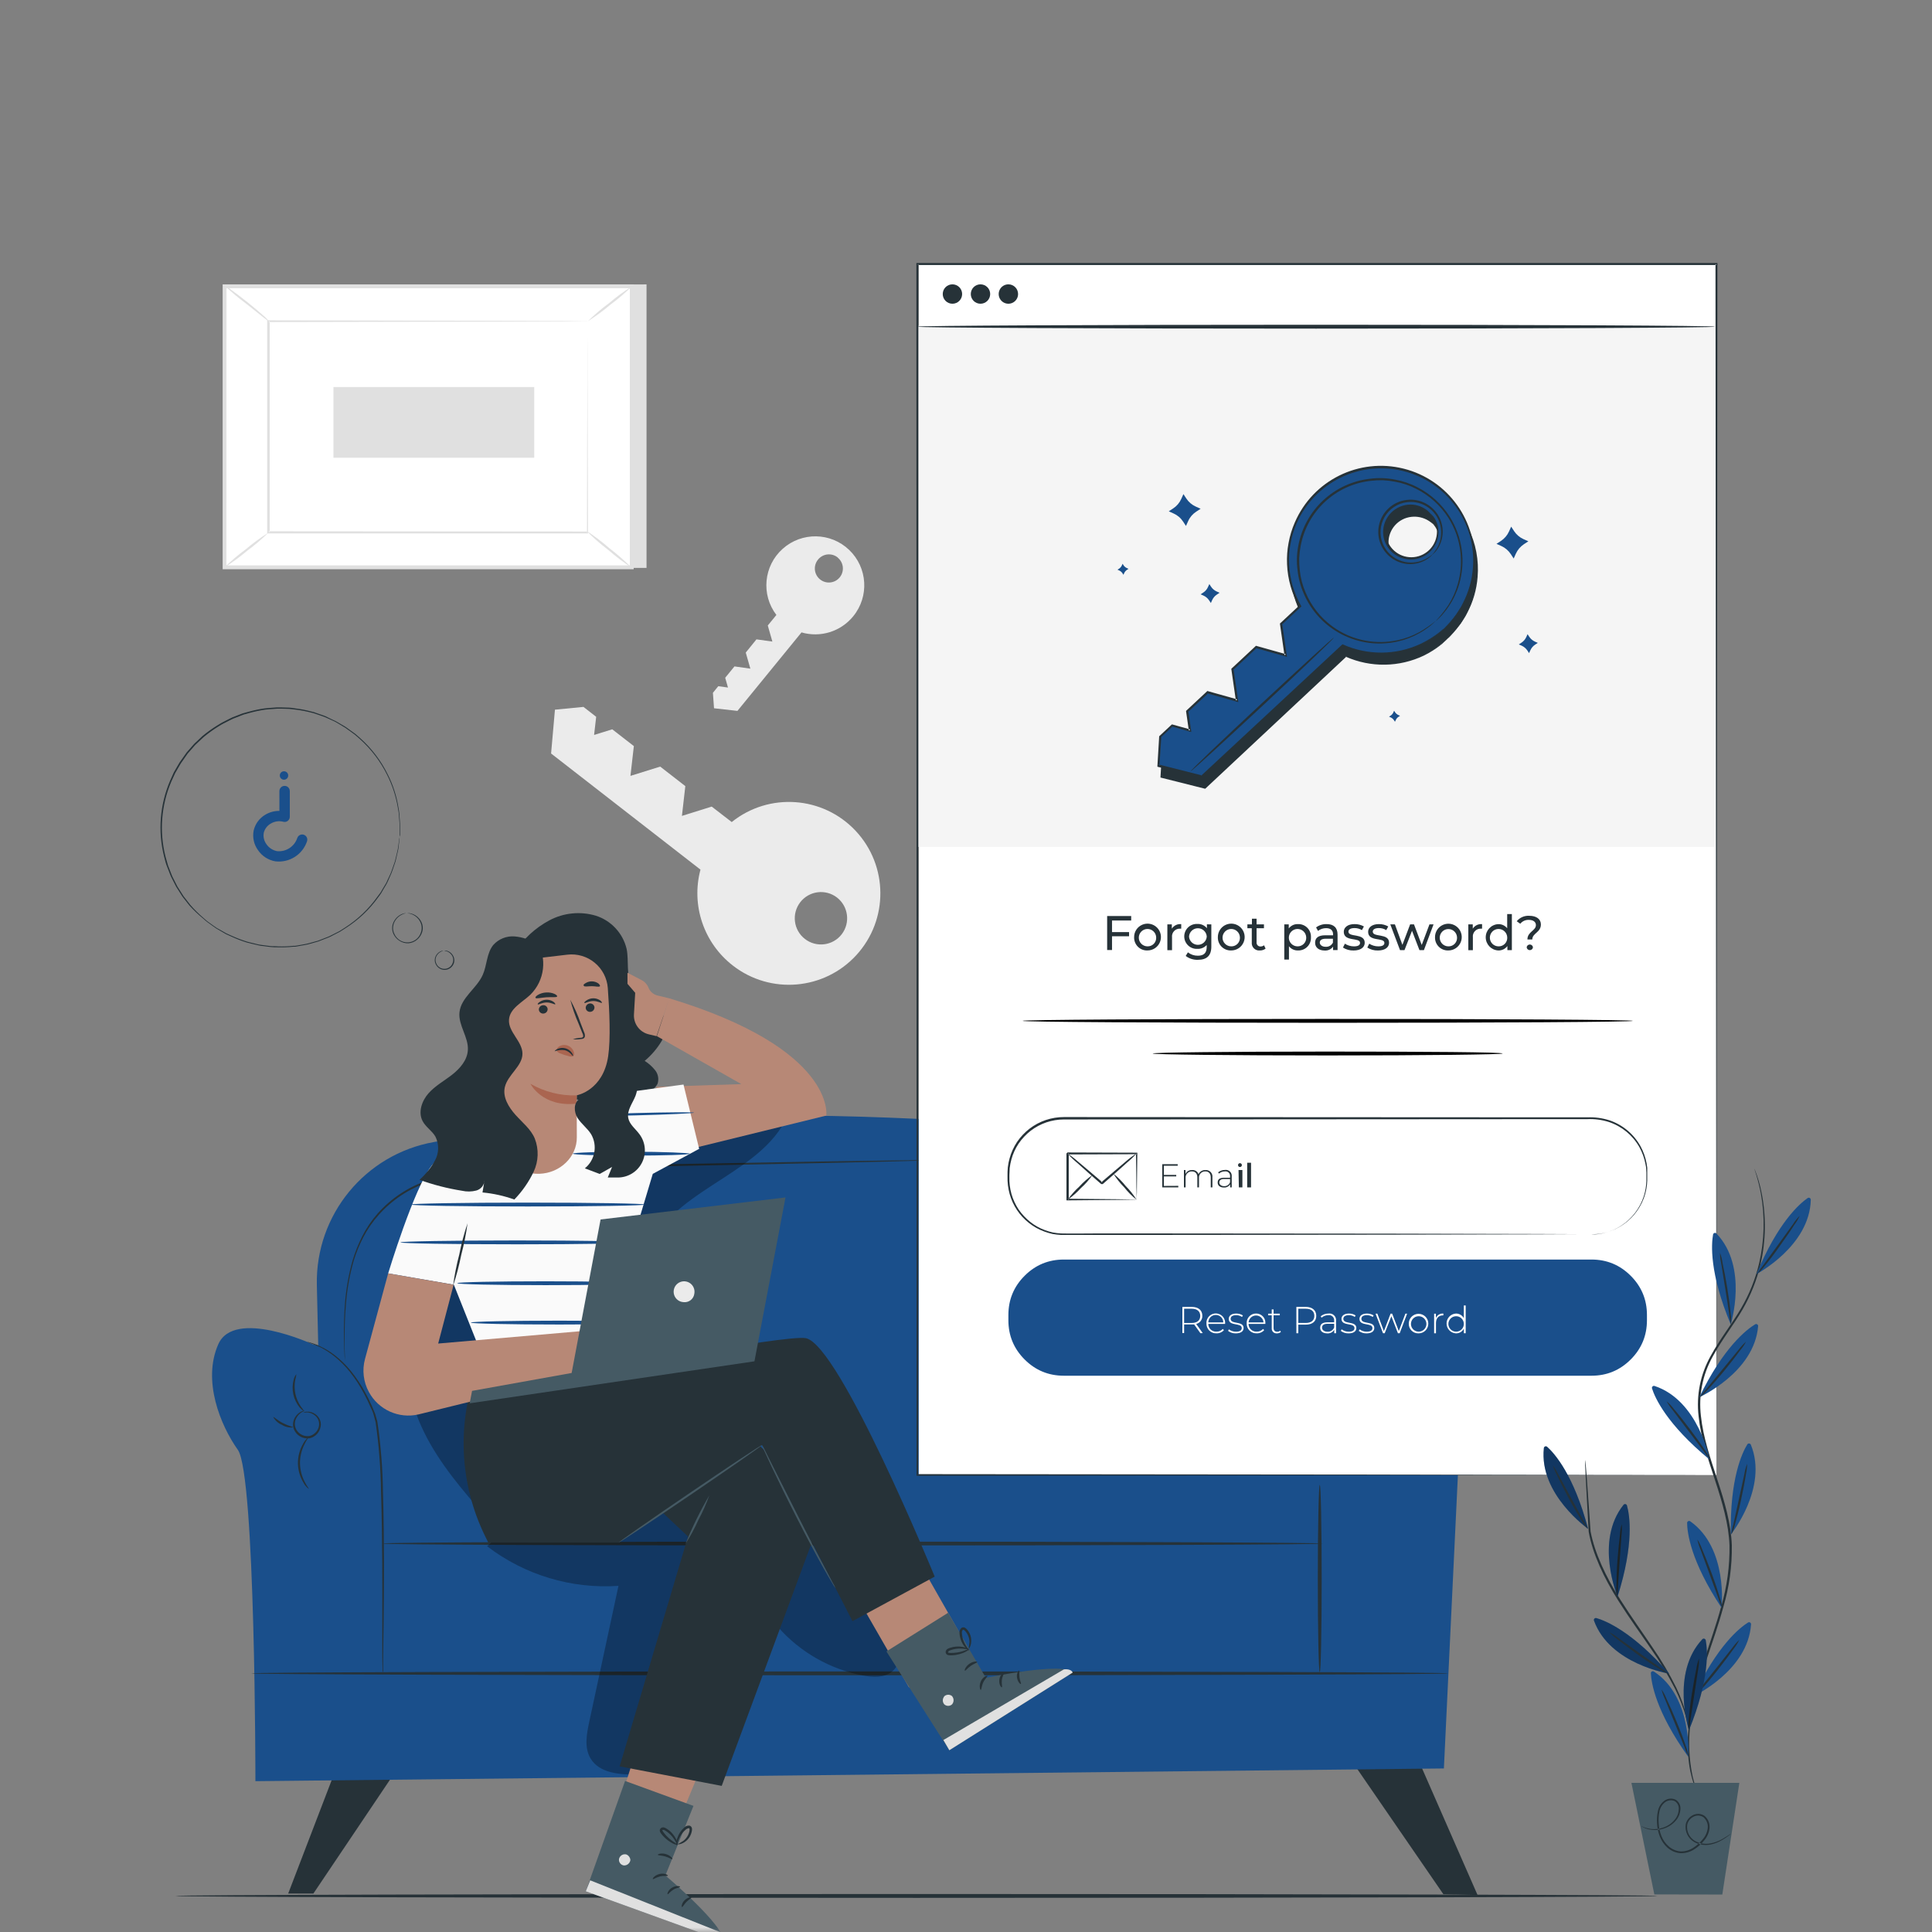 <svg width="212" height="212" viewBox="0 0 212 212" fill="none" xmlns="http://www.w3.org/2000/svg">
<rect x="0" y="0" width="212" height="212" fill="#808080" stroke="none"/>
<mask id="mask0_1_351" style="mask-type:alpha" maskUnits="userSpaceOnUse" x="0" y="0" width="212" height="212">
<rect width="212" height="212" fill="white"/>
</mask>
<g mask="url(#mask0_1_351)">
<path fill-rule="evenodd" clip-rule="evenodd" d="M80.412 105.948C84.546 109.163 90.459 108.657 93.986 104.786C97.514 100.914 97.469 94.98 93.884 91.162C90.298 87.344 84.378 86.927 80.293 90.204L78.097 88.508L74.828 89.53L75.201 86.261L72.445 84.12L69.18 85.138L69.553 81.869L67.183 80.028L65.19 80.647L65.419 78.655L64.024 77.569L60.895 77.874L60.471 82.683L76.863 95.424C75.821 99.326 77.22 103.473 80.412 105.948L80.412 105.948ZM92.356 102.526C91.382 103.779 89.576 104.006 88.323 103.032C87.069 102.059 86.842 100.254 87.815 99C88.787 97.746 90.593 97.517 91.847 98.489C93.099 99.465 93.326 101.27 92.356 102.526L92.356 102.526Z" fill="#EBEBEB"/>
<path fill-rule="evenodd" clip-rule="evenodd" d="M93.624 67.626C95.4 65.456 95.207 62.284 93.181 60.344C91.155 58.404 87.977 58.35 85.886 60.219C83.794 62.088 83.493 65.252 85.194 67.482L84.249 68.636L84.753 70.399L83.007 70.158L81.832 71.608L82.337 73.372L80.594 73.126L79.576 74.372L79.882 75.445L78.817 75.297L78.228 76.022L78.351 77.718L80.92 78.006L87.95 69.394C90.025 69.999 92.26 69.302 93.624 67.626H93.624ZM91.927 61.19C92.585 61.729 92.681 62.698 92.143 63.356C91.605 64.013 90.635 64.11 89.977 63.572C89.32 63.034 89.223 62.064 89.761 61.406C90.019 61.084 90.396 60.88 90.807 60.839C91.218 60.798 91.628 60.925 91.944 61.19H91.927Z" fill="#EBEBEB"/>
<path fill-rule="evenodd" clip-rule="evenodd" d="M70.944 31.205V62.318H26.25L24.643 31.421L70.944 31.205Z" fill="#E0E0E0"/>
<rect x="24.643" y="62.254" width="30.833" height="44.693" transform="rotate(-90 24.643 62.254)" fill="white"/>
<path fill-rule="evenodd" clip-rule="evenodd" d="M69.536 62.466H24.431V31.209H69.536V62.466ZM24.846 62.042H69.112V31.633H24.855L24.846 62.042Z" fill="#E0E0E0"/>
<rect x="29.481" y="35.25" width="35.01" height="23.172" fill="white"/>
<path fill-rule="evenodd" clip-rule="evenodd" d="M64.495 35.25H64.321H63.821L61.904 35.288H54.696L29.494 35.339L29.595 35.237C29.595 42.318 29.595 50.162 29.595 58.409L29.485 58.298L64.499 58.324L64.41 58.409C64.41 51.358 64.444 45.578 64.457 41.55C64.457 39.536 64.457 37.968 64.478 36.886C64.478 36.352 64.478 35.945 64.478 35.661C64.478 35.377 64.478 35.237 64.478 35.237C64.478 35.237 64.478 35.373 64.478 35.661C64.478 35.949 64.478 36.344 64.478 36.87C64.478 37.942 64.478 39.511 64.478 41.533C64.478 45.574 64.507 51.374 64.524 58.447V58.536H64.44H29.426H29.315V58.421C29.315 50.175 29.315 42.331 29.315 35.25V35.148H29.417L54.688 35.199L61.896 35.229H63.799H64.287L64.495 35.25Z" fill="#E0E0E0"/>
<path fill-rule="evenodd" clip-rule="evenodd" d="M24.639 31.332C24.915 31.468 25.174 31.636 25.41 31.832C25.868 32.163 26.487 32.63 27.162 33.168C27.836 33.706 28.433 34.215 28.858 34.597C29.097 34.787 29.312 35.007 29.498 35.25C29.455 35.297 28.383 34.402 27.038 33.342C26.198 32.722 25.396 32.051 24.639 31.332Z" fill="#E0E0E0"/>
<path fill-rule="evenodd" clip-rule="evenodd" d="M69.332 31.421C68.6 32.142 67.818 32.811 66.992 33.422C66.206 34.089 65.374 34.699 64.503 35.25C65.239 34.529 66.023 33.86 66.852 33.248C67.635 32.582 68.464 31.971 69.332 31.421L69.332 31.421Z" fill="#E0E0E0"/>
<path fill-rule="evenodd" clip-rule="evenodd" d="M69.299 62.259L64.317 58.218L69.299 62.259Z" fill="white"/>
<path fill-rule="evenodd" clip-rule="evenodd" d="M64.317 58.218C65.207 58.804 66.057 59.45 66.861 60.151C67.714 60.803 68.523 61.512 69.282 62.271C68.39 61.686 67.54 61.04 66.738 60.338C65.881 59.69 65.072 58.981 64.317 58.218L64.317 58.218Z" fill="#E0E0E0"/>
<path fill-rule="evenodd" clip-rule="evenodd" d="M24.639 62.254C25.367 61.54 26.145 60.878 26.966 60.274C27.744 59.614 28.568 59.009 29.43 58.464C28.706 59.182 27.929 59.845 27.106 60.448C26.328 61.108 25.503 61.712 24.639 62.254L24.639 62.254Z" fill="#E0E0E0"/>
<path fill-rule="evenodd" clip-rule="evenodd" d="M36.591 50.23L36.591 42.47H58.622V50.23L36.591 50.23Z" fill="#E0E0E0"/>
<path fill-rule="evenodd" clip-rule="evenodd" d="M181.896 208.043C181.896 208.157 145.483 208.255 100.573 208.255C55.663 208.255 19.237 208.157 19.237 208.043C19.237 207.928 55.646 207.831 100.573 207.831C145.5 207.831 181.896 207.928 181.896 208.043Z" fill="#263238"/>
<path fill-rule="evenodd" clip-rule="evenodd" d="M147.887 192.592L158.381 207.852L162.133 207.941L155.256 192.249L147.887 192.592Z" fill="#263238"/>
<path fill-rule="evenodd" clip-rule="evenodd" d="M37.151 193.368L31.622 207.784H34.386L44.041 193.432L37.151 193.368Z" fill="#263238"/>
<path fill-rule="evenodd" clip-rule="evenodd" d="M34.768 140.991L35.192 159.647C35.248 162.284 37.371 164.41 40.009 164.468L144.393 166.792C145.72 166.821 147.003 166.315 147.951 165.387C148.9 164.459 149.435 163.188 149.434 161.86V139.388C149.432 132.765 144.548 127.157 137.987 126.245C118.877 123.616 79.475 119.575 47.611 125.316C40.055 126.667 34.606 133.317 34.768 140.991Z" fill="#1A4F8B"/>
<path fill-rule="evenodd" clip-rule="evenodd" d="M34.31 147.508C34.31 147.508 25.711 143.527 23.952 147.508C22.192 151.489 24.168 156.374 26.101 159.096C28.035 161.818 28.026 195.45 28.026 195.45L158.44 194.055L159.984 161.716C159.984 161.716 166.238 154.012 165.848 150.692C165.457 147.372 160.179 142.539 154.12 147.495C148.061 152.452 146.488 162.81 146.488 162.81L42.51 163.595C42.51 163.595 42.866 149.047 34.31 147.508Z" fill="#1A4F8B"/>
<path fill-rule="evenodd" clip-rule="evenodd" d="M145.169 169.374C145.169 169.488 122.065 169.586 93.573 169.586C65.08 169.586 41.976 169.512 41.976 169.374C41.976 169.235 65.071 169.162 93.573 169.162C122.074 169.162 145.169 169.276 145.169 169.374Z" fill="#263238"/>
<path fill-rule="evenodd" clip-rule="evenodd" d="M41.976 183.518C41.97 183.485 41.97 183.45 41.976 183.417C41.976 183.336 41.976 183.234 41.976 183.116C41.976 182.85 41.967 182.464 41.95 181.958C41.95 180.936 41.95 179.49 41.95 177.718C41.95 174.131 41.976 169.174 41.81 163.726C41.778 161.161 41.58 158.6 41.217 156.06C41.141 155.78 41.064 155.5 40.992 155.212C40.92 154.924 40.78 154.682 40.67 154.424C40.445 153.911 40.216 153.419 39.966 152.957C39.514 152.096 38.984 151.28 38.38 150.519C37.877 149.895 37.308 149.326 36.684 148.823C36.211 148.445 35.701 148.116 35.162 147.839C34.693 147.623 34.213 147.43 33.725 147.262L33.822 147.262L34.115 147.343C34.489 147.45 34.852 147.592 35.2 147.767C35.754 148.029 36.277 148.352 36.761 148.729C37.398 149.23 37.978 149.798 38.491 150.425C39.111 151.188 39.656 152.009 40.119 152.876C40.377 153.342 40.611 153.834 40.84 154.351C40.954 154.61 41.06 154.877 41.166 155.144L41.408 155.992C41.786 158.544 41.991 161.117 42.023 163.696C42.188 169.166 42.133 174.123 42.099 177.71C42.073 179.486 42.052 180.932 42.039 181.95C42.039 182.437 42.039 182.823 42.039 183.107V183.404C41.976 183.48 41.976 183.518 41.976 183.518Z" fill="#263238"/>
<path fill-rule="evenodd" clip-rule="evenodd" d="M33.297 155.013C33.398 154.944 33.518 154.907 33.64 154.907C33.981 154.881 34.32 154.975 34.598 155.174C34.794 155.311 34.954 155.493 35.065 155.704C35.191 155.952 35.235 156.235 35.188 156.51C35.093 157.157 34.609 157.68 33.971 157.824C33.328 157.916 32.693 157.614 32.36 157.057C32.217 156.819 32.145 156.545 32.152 156.268C32.183 155.674 32.536 155.144 33.072 154.886C33.18 154.827 33.301 154.797 33.424 154.797C33.424 154.818 33.301 154.848 33.11 154.962C32.843 155.127 32.63 155.366 32.495 155.649C32.291 156.053 32.31 156.534 32.546 156.921C32.843 157.396 33.39 157.653 33.945 157.578C34.489 157.451 34.904 157.012 35.001 156.463C35.077 156.011 34.89 155.556 34.518 155.289C34.276 155.096 33.978 154.988 33.67 154.979C33.424 154.992 33.301 155.034 33.297 155.013Z" fill="#263238"/>
<path fill-rule="evenodd" clip-rule="evenodd" d="M33.886 163.383C33.639 163.199 33.437 162.961 33.297 162.687C32.508 161.389 32.489 159.764 33.246 158.447C33.381 158.17 33.577 157.927 33.818 157.735C33.848 157.76 33.627 158.028 33.394 158.519C33.076 159.156 32.913 159.86 32.919 160.572C32.931 161.284 33.11 161.984 33.441 162.615C33.687 163.099 33.92 163.361 33.886 163.383Z" fill="#263238"/>
<path fill-rule="evenodd" clip-rule="evenodd" d="M32.521 150.794C32.498 151.01 32.455 151.222 32.394 151.43C32.208 152.445 32.43 153.492 33.013 154.343C33.15 154.51 33.276 154.685 33.39 154.869C33.39 154.869 33.153 154.75 32.885 154.445C32.187 153.592 31.941 152.457 32.224 151.392C32.271 151.171 32.373 150.965 32.521 150.794V150.794Z" fill="#263238"/>
<path fill-rule="evenodd" clip-rule="evenodd" d="M29.981 155.484C30.032 155.441 30.426 155.84 31.028 156.149C31.63 156.459 32.177 156.573 32.169 156.624C31.735 156.68 31.295 156.581 30.927 156.344C30.521 156.176 30.187 155.871 29.981 155.484Z" fill="#263238"/>
<path fill-rule="evenodd" clip-rule="evenodd" d="M158.941 183.62C158.941 183.734 129.528 183.832 93.246 183.832C56.964 183.832 27.56 183.734 27.56 183.62C27.56 183.506 56.969 183.408 93.28 183.408C129.591 183.408 158.941 183.498 158.941 183.62Z" fill="#263238"/>
<path fill-rule="evenodd" clip-rule="evenodd" d="M144.817 162.933C144.939 162.933 145.029 167.538 145.029 173.215C145.029 178.893 144.939 183.506 144.817 183.506C144.695 183.506 144.605 178.901 144.605 173.215C144.605 167.529 144.703 162.933 144.817 162.933Z" fill="#263238"/>
<path fill-rule="evenodd" clip-rule="evenodd" d="M101.166 127.355H100.963L100.369 127.377L98.092 127.44L89.706 127.635L62.044 128.191C59.343 128.254 56.702 128.246 54.166 128.415C51.724 128.52 49.309 128.961 46.988 129.726C44.894 130.428 43.02 131.666 41.552 133.317C40.886 134.062 40.316 134.889 39.856 135.776C39.436 136.592 39.089 137.443 38.817 138.32C38.381 139.843 38.097 141.405 37.969 142.984C37.838 144.383 37.825 145.592 37.817 146.584C37.808 147.576 37.817 148.339 37.846 148.861C37.846 149.115 37.846 149.31 37.846 149.454C37.846 149.598 37.846 149.658 37.846 149.658C37.846 149.658 37.846 149.59 37.846 149.454C37.846 149.319 37.846 149.115 37.812 148.861C37.787 148.343 37.753 147.589 37.745 146.584C37.736 145.579 37.745 144.379 37.859 142.971C37.984 141.377 38.268 139.799 38.707 138.261C38.975 137.368 39.322 136.502 39.742 135.67C40.198 134.765 40.768 133.921 41.438 133.16C42.925 131.484 44.825 130.227 46.95 129.514C49.279 128.736 51.705 128.286 54.157 128.178C56.702 128.008 59.347 128.013 62.048 127.949L89.714 127.457L98.097 127.334L100.378 127.309H100.971L101.166 127.355Z" fill="#263238"/>
<path fill-rule="evenodd" clip-rule="evenodd" d="M67.781 141.882C67.781 141.882 67.641 141.949 67.424 142.115C67.119 142.349 66.89 142.67 66.767 143.035C66.566 143.564 66.654 144.16 67 144.608C67.393 145.202 68.115 145.488 68.808 145.323C69.501 145.158 70.017 144.578 70.1 143.87C70.205 143.313 70.016 142.741 69.6 142.356C69.325 142.088 68.977 141.906 68.599 141.835C68.332 141.788 68.175 141.805 68.175 141.788C68.31 141.738 68.457 141.725 68.599 141.75C69.303 141.831 69.909 142.282 70.189 142.933C70.314 143.242 70.348 143.581 70.286 143.908C70.174 144.685 69.599 145.314 68.836 145.496C68.073 145.677 67.276 145.374 66.827 144.731C66.625 144.466 66.503 144.15 66.475 143.819C66.456 143.53 66.5 143.241 66.606 142.971C66.751 142.586 67.015 142.258 67.361 142.034C67.485 141.947 67.629 141.894 67.781 141.882L67.781 141.882Z" fill="#263238"/>
<path fill-rule="evenodd" clip-rule="evenodd" d="M65.996 152.867C65.834 152.459 65.726 152.031 65.673 151.595C65.466 150.56 65.49 149.492 65.741 148.466C66.013 147.427 66.665 146.528 67.569 145.948C67.842 145.779 68.141 145.657 68.455 145.587C68.567 145.552 68.685 145.541 68.802 145.553C68.399 145.683 68.012 145.859 67.649 146.079C66.814 146.67 66.213 147.536 65.953 148.526C65.714 149.523 65.671 150.557 65.826 151.57C65.928 152.376 66.029 152.859 65.996 152.867Z" fill="#263238"/>
<path fill-rule="evenodd" clip-rule="evenodd" d="M67.539 135.352C67.314 135.651 67.106 135.962 66.916 136.285C66.025 137.926 66.491 139.974 68.005 141.068C68.317 141.278 68.641 141.469 68.976 141.64C68.871 141.64 68.767 141.618 68.671 141.576C68.404 141.482 68.15 141.354 67.916 141.195C66.253 140.108 65.749 137.9 66.776 136.2C66.918 135.955 67.092 135.73 67.293 135.53C67.437 135.382 67.53 135.322 67.539 135.352Z" fill="#263238"/>
<path fill-rule="evenodd" clip-rule="evenodd" d="M67.149 143.832C66.374 143.962 65.607 144.135 64.851 144.349C64.119 144.636 63.403 144.961 62.705 145.324C63.931 144.258 65.528 143.722 67.149 143.832V143.832Z" fill="#263238"/>
<g opacity="0.3">
<path fill-rule="evenodd" clip-rule="evenodd" d="M53.449 169.671C57.566 172.825 62.691 174.37 67.865 174.017C66.791 179 65.72 183.985 64.651 188.971C64.367 190.298 64.1 191.778 64.796 192.948C65.771 194.589 68.039 194.75 69.947 194.725C72.067 194.695 74.281 194.644 76.163 193.66C78.83 192.27 80.263 189.319 81.298 186.495C82.332 183.671 83.227 180.644 85.355 178.519C87.799 181.303 91.106 183.186 94.747 183.866C95.807 184.061 97.011 184.12 97.859 183.442C98.707 182.764 98.949 181.568 98.733 180.516C98.45 179.48 97.981 178.504 97.346 177.638L91.139 168.013C90.291 166.711 89.383 165.337 87.963 164.718C86.848 164.231 85.584 164.294 84.372 164.349C74.237 164.94 64.179 166.46 54.323 168.89" fill="black"/>
</g>
<g opacity="0.3">
<path fill-rule="evenodd" clip-rule="evenodd" d="M86.615 121.954C84.105 128.585 74.743 130.107 71.44 136.37C68.188 142.577 72.22 150.786 68.87 156.959C67.628 159.24 65.478 160.94 64.282 163.238C63.468 164.782 63.049 166.63 61.739 167.771C60.204 169.107 57.825 169.081 55.981 168.216C54.136 167.351 52.72 165.799 51.406 164.243C48.946 161.326 46.636 158.172 45.47 154.53C43.494 148.267 45.309 141.182 49.286 135.95C53.263 130.718 59.152 127.186 65.372 125.07C71.592 122.954 78.173 122.157 84.715 121.542" fill="black"/>
</g>
<path fill-rule="evenodd" clip-rule="evenodd" d="M56.468 104.514C57.419 103.033 58.732 101.82 60.284 100.991C61.847 100.159 63.675 99.975 65.372 100.478C67.069 101.016 68.358 102.408 68.764 104.141C69.031 105.502 68.667 107.02 69.371 108.216C70.176 109.59 72.122 110.022 72.809 111.464C73.175 112.369 73.098 113.392 72.602 114.233C72.107 115.058 71.478 115.795 70.74 116.412C71.184 116.69 71.578 117.043 71.902 117.455C72.229 117.876 72.321 118.434 72.148 118.939C71.871 119.43 71.415 119.795 70.876 119.957C68.507 120.955 65.888 121.201 63.375 120.66C62.705 120.516 61.938 120.334 61.387 120.741" fill="#263238"/>
<path fill-rule="evenodd" clip-rule="evenodd" d="M73.441 109.547L72.08 113.698L81.349 118.96L72.021 119.261L72.716 126.821L90.672 122.412C90.672 122.412 91.749 115.089 73.441 109.547L72.169 109.242C71.703 109.133 71.321 108.801 71.147 108.356C71.002 107.999 70.73 107.708 70.384 107.538L68.853 106.74V107.953L69.701 108.941L69.566 111.286C69.492 112.323 70.182 113.26 71.194 113.499L72.042 113.698" fill="#B78876"/>
<path fill-rule="evenodd" clip-rule="evenodd" d="M53.136 124.557C52.767 124.557 49.345 125.405 47.386 127.881C45.427 130.357 42.595 139.728 42.595 139.728L49.803 140.974L52.915 148.789C52.915 148.789 71.338 146.376 70.359 145.397C69.412 144.525 68.421 143.703 67.391 142.933L71.63 128.81L76.719 126.062L75.001 119.007L64.753 120.393L53.136 124.557Z" fill="#FAFAFA"/>
<path fill-rule="evenodd" clip-rule="evenodd" d="M70.749 132.176C70.749 132.29 65.003 132.388 57.922 132.388C50.842 132.388 45.092 132.29 45.092 132.176C45.092 132.062 50.837 131.964 57.922 131.964C65.008 131.964 70.749 132.062 70.749 132.176Z" fill="#1A4F8B"/>
<path fill-rule="evenodd" clip-rule="evenodd" d="M69.6 136.327C69.6 136.441 63.854 136.539 56.774 136.539C49.693 136.539 43.943 136.441 43.943 136.327C43.943 136.213 49.684 136.115 56.774 136.115C63.863 136.115 69.6 136.213 69.6 136.327Z" fill="#1A4F8B"/>
<path fill-rule="evenodd" clip-rule="evenodd" d="M69.6 140.805C69.6 140.925 65.249 141.021 59.881 141.021C54.514 141.021 50.168 140.925 50.168 140.805C50.168 140.685 54.518 140.597 59.881 140.597C65.245 140.597 69.6 140.693 69.6 140.805Z" fill="#1A4F8B"/>
<path fill-rule="evenodd" clip-rule="evenodd" d="M71.088 145.129C71.088 145.244 66.738 145.341 61.374 145.341C56.01 145.341 51.66 145.244 51.66 145.129C51.66 145.015 56.006 144.917 61.374 144.917C66.742 144.917 71.088 145.007 71.088 145.129Z" fill="#1A4F8B"/>
<path fill-rule="evenodd" clip-rule="evenodd" d="M75.688 126.592C75.688 126.714 72.814 126.804 69.273 126.804C65.733 126.804 62.854 126.714 62.854 126.592C62.854 126.47 65.724 126.38 69.273 126.38C72.822 126.38 75.688 126.511 75.688 126.592Z" fill="#1A4F8B"/>
<path fill-rule="evenodd" clip-rule="evenodd" d="M76.154 122.094C76.154 122.167 73.293 122.298 69.765 122.39C66.237 122.481 63.367 122.506 63.367 122.438C63.367 122.37 66.225 122.235 69.756 122.138C73.288 122.041 76.154 122.027 76.154 122.094Z" fill="#1A4F8B"/>
<path fill-rule="evenodd" clip-rule="evenodd" d="M51.304 134.228C51.146 135.398 50.916 136.556 50.613 137.697C50.382 138.855 50.081 139.997 49.71 141.118C49.867 139.949 50.097 138.791 50.397 137.65C50.625 136.491 50.928 135.348 51.304 134.228V134.228Z" fill="#263238"/>
<path fill-rule="evenodd" clip-rule="evenodd" d="M71.359 187.169L65.991 204.099L72.462 204.752L78.542 190.04L71.359 187.169Z" fill="#B78876"/>
<path fill-rule="evenodd" clip-rule="evenodd" d="M76.095 198.163L73.013 205.795C73.013 205.795 79.746 211.498 79.313 212.965L64.278 207.534L68.59 195.424L76.095 198.163Z" fill="#455A64"/>
<path fill-rule="evenodd" clip-rule="evenodd" d="M68.599 203.472C68.266 203.455 67.974 203.69 67.921 204.019C67.89 204.351 68.125 204.649 68.455 204.697C68.807 204.715 69.115 204.464 69.171 204.116C69.171 203.794 68.853 203.425 68.535 203.472" fill="#E0E0E0"/>
<path fill-rule="evenodd" clip-rule="evenodd" d="M64.278 207.534L64.762 206.33L79 212.003C79 212.003 79.564 212.533 79.313 212.978L64.278 207.534Z" fill="#E0E0E0"/>
<path fill-rule="evenodd" clip-rule="evenodd" d="M73.284 205.821C73.254 205.893 72.86 205.795 72.436 205.897C72.012 205.999 71.686 206.245 71.631 206.19C71.576 206.135 71.834 205.766 72.377 205.634C72.919 205.503 73.322 205.757 73.284 205.821Z" fill="#263238"/>
<path fill-rule="evenodd" clip-rule="evenodd" d="M74.624 207.042C74.624 207.122 74.251 207.131 73.891 207.351C73.53 207.572 73.352 207.856 73.267 207.856C73.182 207.856 73.297 207.394 73.751 207.131C74.204 206.868 74.649 206.974 74.624 207.042Z" fill="#263238"/>
<path fill-rule="evenodd" clip-rule="evenodd" d="M74.836 209.255C74.764 209.255 74.794 208.831 75.129 208.509C75.463 208.187 75.866 208.14 75.875 208.212C75.883 208.284 75.591 208.424 75.324 208.7C75.056 208.975 74.912 209.276 74.836 209.255Z" fill="#263238"/>
<path fill-rule="evenodd" clip-rule="evenodd" d="M73.776 204.002C73.721 204.057 73.42 203.832 72.996 203.709C72.572 203.586 72.199 203.603 72.182 203.527C72.165 203.451 72.576 203.298 73.072 203.451C73.568 203.603 73.848 203.955 73.776 204.002Z" fill="#263238"/>
<path fill-rule="evenodd" clip-rule="evenodd" d="M74.386 202.446C74.116 202.422 73.857 202.327 73.636 202.17C73.381 202.024 73.146 201.846 72.936 201.64C72.808 201.522 72.691 201.393 72.585 201.254C72.518 201.177 72.463 201.09 72.423 200.996C72.362 200.853 72.406 200.687 72.529 200.593C72.641 200.516 72.783 200.497 72.911 200.542C73.007 200.577 73.098 200.624 73.182 200.682C73.334 200.779 73.475 200.89 73.606 201.013C73.819 201.22 73.998 201.459 74.136 201.721C74.288 201.949 74.365 202.219 74.357 202.492C74.314 202.492 74.23 202.213 73.971 201.818C73.821 201.589 73.641 201.381 73.437 201.199C73.318 201.089 73.189 200.991 73.051 200.907C72.907 200.809 72.771 200.758 72.707 200.813C72.644 200.868 72.678 200.847 72.707 200.902C72.741 200.971 72.782 201.035 72.831 201.093C72.928 201.223 73.033 201.347 73.144 201.466C73.337 201.665 73.547 201.847 73.772 202.009C73.987 202.14 74.192 202.286 74.386 202.446H74.386Z" fill="#263238"/>
<path fill-rule="evenodd" clip-rule="evenodd" d="M74.251 202.518C74.186 202.25 74.21 201.969 74.319 201.716C74.458 201.262 74.721 200.856 75.078 200.542C75.233 200.371 75.465 200.292 75.692 200.334C75.828 200.388 75.922 200.515 75.934 200.661C75.942 200.763 75.933 200.866 75.909 200.966C75.874 201.143 75.813 201.313 75.726 201.471C75.584 201.738 75.377 201.965 75.124 202.132C74.7 202.416 74.348 202.395 74.353 202.365C74.579 202.25 74.799 202.121 75.01 201.979C75.219 201.81 75.388 201.598 75.506 201.356C75.572 201.222 75.621 201.079 75.65 200.932C75.684 200.767 75.671 200.614 75.603 200.61C75.535 200.606 75.358 200.656 75.251 200.762C75.129 200.865 75.017 200.978 74.916 201.102C74.744 201.315 74.602 201.55 74.493 201.801C74.319 202.217 74.297 202.522 74.251 202.518Z" fill="#263238"/>
<path fill-rule="evenodd" clip-rule="evenodd" d="M91.732 171.231L99.746 185.159L106.301 180.953L98.253 166.813L91.732 171.231Z" fill="#B78876"/>
<path fill-rule="evenodd" clip-rule="evenodd" d="M104.037 176.972L108.179 184.112C108.179 184.112 116.812 182.297 117.707 183.54L104.172 192.062L97.266 181.212L104.037 176.972Z" fill="#455A64"/>
<path fill-rule="evenodd" clip-rule="evenodd" d="M103.621 186.151C103.399 186.398 103.399 186.774 103.621 187.021C103.861 187.241 104.229 187.241 104.469 187.021C104.7 186.752 104.691 186.354 104.448 186.096C104.168 185.887 103.773 185.933 103.549 186.202" fill="#E0E0E0"/>
<path fill-rule="evenodd" clip-rule="evenodd" d="M104.172 192.054L103.52 190.934L116.74 183.183C116.74 183.183 117.507 183.065 117.707 183.531L104.172 192.054Z" fill="#E0E0E0"/>
<path fill-rule="evenodd" clip-rule="evenodd" d="M108.353 183.896C108.391 183.964 108.082 184.201 107.891 184.617C107.7 185.032 107.7 185.422 107.624 185.435C107.548 185.448 107.403 185.011 107.624 184.502C107.844 183.993 108.328 183.824 108.353 183.896Z" fill="#263238"/>
<path fill-rule="evenodd" clip-rule="evenodd" d="M110.142 183.586C110.197 183.641 109.981 183.934 109.935 184.358C109.888 184.782 110.007 185.113 109.935 185.151C109.862 185.189 109.591 184.846 109.659 184.303C109.727 183.76 110.1 183.527 110.142 183.586Z" fill="#263238"/>
<path fill-rule="evenodd" clip-rule="evenodd" d="M112.021 184.778C111.966 184.833 111.669 184.561 111.597 184.091C111.525 183.62 111.758 183.285 111.821 183.319C111.885 183.353 111.821 183.671 111.868 184.057C111.915 184.443 112.08 184.731 112.021 184.778Z" fill="#263238"/>
<path fill-rule="evenodd" clip-rule="evenodd" d="M107.23 182.374C107.23 182.454 106.878 182.552 106.521 182.798C106.165 183.044 105.949 183.357 105.877 183.323C105.805 183.289 105.941 182.874 106.365 182.573C106.789 182.272 107.23 182.302 107.23 182.374Z" fill="#263238"/>
<path fill-rule="evenodd" clip-rule="evenodd" d="M106.369 180.953C106.369 180.979 106.153 181.186 105.69 181.377C105.417 181.485 105.133 181.562 104.842 181.606C104.669 181.628 104.495 181.641 104.321 181.644C104.218 181.648 104.115 181.637 104.016 181.61C103.867 181.57 103.764 181.434 103.766 181.28C103.773 181.143 103.845 181.018 103.961 180.945C104.047 180.892 104.139 180.851 104.236 180.822C104.684 180.668 105.165 180.631 105.631 180.716C106.131 180.809 106.394 180.991 106.377 181.017C106.36 181.042 106.081 180.945 105.61 180.907C105.335 180.886 105.059 180.9 104.787 180.949C104.63 180.977 104.476 181.018 104.325 181.072C104.156 181.127 104.033 181.203 104.037 181.288C104.041 181.373 104.037 181.331 104.1 181.356C104.174 181.373 104.25 181.38 104.325 181.377C104.764 181.383 105.202 181.322 105.623 181.195C105.865 181.096 106.115 181.015 106.369 180.953H106.369Z" fill="#263238"/>
<path fill-rule="evenodd" clip-rule="evenodd" d="M106.343 181.102C106.343 181.127 106.047 180.97 105.75 180.559C105.58 180.316 105.453 180.044 105.377 179.757C105.331 179.588 105.301 179.415 105.288 179.24C105.249 179.011 105.332 178.778 105.508 178.625C105.63 178.549 105.785 178.549 105.907 178.625C105.992 178.682 106.069 178.751 106.136 178.829C106.252 178.968 106.349 179.122 106.424 179.287C106.545 179.564 106.595 179.867 106.572 180.169C106.53 180.686 106.305 180.94 106.284 180.919C106.331 180.67 106.363 180.418 106.382 180.165C106.376 179.897 106.312 179.633 106.195 179.393C106.128 179.252 106.041 179.123 105.936 179.007C105.826 178.88 105.699 178.795 105.652 178.846C105.567 178.948 105.531 179.083 105.555 179.215C105.562 179.375 105.584 179.533 105.618 179.69C105.681 179.955 105.781 180.211 105.915 180.449C106.144 180.864 106.373 181.068 106.343 181.102Z" fill="#263238"/>
<path fill-rule="evenodd" clip-rule="evenodd" d="M67.878 169.272L83.617 158.57L93.543 177.892L102.566 173.003C102.566 173.003 92.173 147.648 88.442 146.842C86.352 146.384 62.379 150.959 62.379 150.959L59.699 149.615L52.915 148.789L52.491 149.887C50.097 155.95 50.371 162.743 53.246 168.594L53.577 169.268L67.878 169.272Z" fill="#263238"/>
<path fill-rule="evenodd" clip-rule="evenodd" d="M62.353 155.882C62.472 156.412 75.497 168.602 75.497 168.602L67.993 193.826L79.195 195.967L90.443 165.583L69.884 145.414L60.475 149.344L62.353 155.882Z" fill="#263238"/>
<path fill-rule="evenodd" clip-rule="evenodd" d="M83.617 158.566C83.651 158.617 80.153 161.051 75.811 164.006C71.469 166.961 67.916 169.314 67.878 169.272C67.84 169.23 71.338 166.783 75.684 163.828C80.03 160.873 83.579 158.515 83.617 158.566Z" fill="#455A64"/>
<path fill-rule="evenodd" clip-rule="evenodd" d="M91.694 174.288C91.549 174.107 91.421 173.912 91.313 173.707C91.079 173.325 90.757 172.762 90.363 172.066C89.578 170.671 88.535 168.721 87.433 166.554C86.331 164.388 85.355 162.39 84.673 160.945C84.329 160.22 84.058 159.63 83.876 159.223C83.768 159.017 83.682 158.802 83.617 158.579C83.745 158.772 83.858 158.975 83.956 159.185L84.804 160.881C85.542 162.344 86.53 164.298 87.62 166.465C88.709 168.632 89.74 170.599 90.49 172.011C90.85 172.694 91.151 173.258 91.38 173.686C91.5 173.878 91.605 174.079 91.694 174.288H91.694Z" fill="#455A64"/>
<path fill-rule="evenodd" clip-rule="evenodd" d="M77.834 164.091C77.499 165.021 77.097 165.925 76.629 166.796C76.226 167.697 75.757 168.567 75.226 169.399C75.962 167.567 76.834 165.793 77.834 164.091V164.091Z" fill="#455A64"/>
<path fill-rule="evenodd" clip-rule="evenodd" d="M42.595 139.728L40.051 149.124C39.723 150.339 39.874 151.634 40.475 152.74V152.74C41.528 154.696 43.76 155.704 45.923 155.204L66.085 150.239L63.965 146.05L48.082 147.428L49.778 140.974L42.595 139.728Z" fill="#B78876"/>
<path fill-rule="evenodd" clip-rule="evenodd" d="M51.537 153.987L51.8 152.622L62.727 150.658L65.902 133.813L86.195 131.396L82.786 149.378L51.537 153.987Z" fill="#455A64"/>
<path fill-rule="evenodd" clip-rule="evenodd" d="M75.014 142.886C74.536 142.866 74.122 142.55 73.975 142.095C73.828 141.64 73.979 141.141 74.354 140.845C74.729 140.548 75.249 140.516 75.658 140.764C76.067 141.012 76.278 141.488 76.189 141.958C76.118 142.537 75.594 142.951 75.014 142.886Z" fill="#EBEBEB"/>
<path fill-rule="evenodd" clip-rule="evenodd" d="M54.505 105.672L54.543 106.889L55.001 125.121C55.056 127.241 56.918 128.878 59.182 128.801C61.471 128.729 63.312 126.936 63.295 124.794C63.273 122.551 63.295 120.186 63.295 120.186C63.295 120.186 66.182 119.672 66.737 115.89C67.013 114.012 66.882 110.934 66.695 108.42C66.615 107.336 66.095 106.332 65.257 105.641C64.419 104.949 63.335 104.629 62.256 104.756L54.505 105.672Z" fill="#B78876"/>
<path fill-rule="evenodd" clip-rule="evenodd" d="M65.232 110.535C65.237 110.798 65.033 111.018 64.77 111.031C64.647 111.042 64.526 111.003 64.432 110.923C64.338 110.844 64.28 110.73 64.27 110.607C64.265 110.346 64.467 110.127 64.728 110.111C64.984 110.089 65.21 110.279 65.232 110.535Z" fill="#263238"/>
<path fill-rule="evenodd" clip-rule="evenodd" d="M66.046 110.043C65.987 110.107 65.622 109.84 65.097 109.844C64.571 109.848 64.198 110.12 64.138 110.056C64.079 109.993 64.172 109.912 64.338 109.789C64.561 109.631 64.827 109.545 65.101 109.543C65.372 109.54 65.637 109.622 65.86 109.776C66.021 109.912 66.076 110.014 66.046 110.043Z" fill="#263238"/>
<path fill-rule="evenodd" clip-rule="evenodd" d="M60.093 110.722C60.101 110.986 59.895 111.206 59.631 111.218C59.375 111.24 59.149 111.05 59.127 110.794C59.122 110.532 59.327 110.314 59.589 110.302C59.712 110.29 59.834 110.328 59.929 110.407C60.023 110.486 60.083 110.599 60.093 110.722V110.722Z" fill="#263238"/>
<path fill-rule="evenodd" clip-rule="evenodd" d="M60.929 110.2C60.869 110.264 60.505 109.997 59.979 110.001C59.453 110.005 59.08 110.277 59.021 110.213C58.961 110.149 59.05 110.069 59.216 109.946C59.441 109.788 59.708 109.702 59.983 109.7C60.253 109.697 60.517 109.779 60.738 109.933C60.899 110.056 60.958 110.171 60.929 110.2Z" fill="#263238"/>
<path fill-rule="evenodd" clip-rule="evenodd" d="M62.862 114.038C63.137 113.949 63.422 113.895 63.71 113.876C63.846 113.876 63.969 113.834 63.99 113.741C64 113.604 63.968 113.468 63.897 113.351L63.494 112.342C63.118 111.488 62.812 110.607 62.578 109.704C63.023 110.519 63.399 111.37 63.702 112.248L64.092 113.262C64.176 113.422 64.203 113.606 64.168 113.783C64.13 113.879 64.05 113.952 63.952 113.982C63.877 114.003 63.8 114.014 63.723 114.016C63.438 114.061 63.149 114.068 62.862 114.038Z" fill="#263238"/>
<path fill-rule="evenodd" clip-rule="evenodd" d="M63.295 120.198C61.513 120.255 59.752 119.815 58.207 118.926C58.207 118.926 59.479 121.504 63.235 121.106L63.295 120.198Z" fill="#AA6550"/>
<path fill-rule="evenodd" clip-rule="evenodd" d="M61.136 109.34C61.081 109.48 60.564 109.39 59.949 109.433C59.334 109.475 58.834 109.624 58.758 109.492C58.724 109.429 58.817 109.301 59.021 109.174C59.293 109.014 59.6 108.923 59.915 108.907C60.229 108.883 60.545 108.934 60.835 109.056C61.056 109.157 61.162 109.276 61.136 109.34Z" fill="#263238"/>
<path fill-rule="evenodd" clip-rule="evenodd" d="M65.83 108.216C65.737 108.335 65.376 108.216 64.948 108.216C64.52 108.216 64.151 108.305 64.066 108.182C63.982 108.059 64.066 108.004 64.24 107.89C64.677 107.608 65.241 107.619 65.665 107.919C65.817 108.055 65.868 108.178 65.83 108.216Z" fill="#263238"/>
<path fill-rule="evenodd" clip-rule="evenodd" d="M62.807 115.924C62.654 115.949 62.498 115.933 62.353 115.878L61.929 115.759C61.811 115.721 61.679 115.666 61.531 115.611C61.382 115.57 61.247 115.489 61.141 115.377C61.052 115.263 61.069 115.059 61.272 114.877C61.559 114.668 61.929 114.611 62.265 114.723C62.602 114.834 62.864 115.102 62.968 115.441C63.057 115.708 62.947 115.886 62.807 115.924Z" fill="#AA6550"/>
<path fill-rule="evenodd" clip-rule="evenodd" d="M62.879 115.878C62.828 115.916 62.574 115.394 61.963 115.237C61.59 115.184 61.209 115.226 60.857 115.36C60.857 115.36 60.925 115.225 61.132 115.119C61.407 114.982 61.721 114.949 62.019 115.025C62.316 115.101 62.577 115.282 62.752 115.534C62.883 115.725 62.905 115.869 62.879 115.878Z" fill="#263238"/>
<path fill-rule="evenodd" clip-rule="evenodd" d="M58.872 103.221C60.072 105.114 59.788 107.587 58.19 109.157C57.286 110.005 55.942 110.654 55.853 111.884C55.752 113.245 57.329 114.262 57.329 115.628C57.329 116.993 55.714 117.926 55.395 119.295C55.141 120.398 55.819 121.5 56.566 122.335C57.312 123.17 58.262 123.908 58.686 124.943C59.141 126.121 59.095 127.433 58.559 128.576C58.022 129.701 57.306 130.731 56.438 131.625C55.311 131.221 54.137 130.961 52.945 130.849C53.017 130.4 53.093 129.946 53.169 129.497C53.147 130.036 52.778 130.498 52.258 130.641C51.747 130.771 51.212 130.779 50.698 130.663C49.108 130.411 47.547 130.01 46.034 129.463C46.71 128.853 47.283 128.137 47.73 127.343C48.176 126.527 48.194 125.545 47.776 124.714C47.403 124.078 46.716 123.671 46.373 123.018C45.86 122.043 46.284 120.805 47.013 119.978C47.742 119.151 48.734 118.612 49.604 117.934C50.473 117.256 51.27 116.34 51.338 115.237C51.431 113.813 50.274 112.511 50.418 111.091C50.579 109.471 52.292 108.479 52.962 106.995C53.449 105.922 53.386 104.599 54.132 103.688C54.725 103.028 55.592 102.683 56.477 102.755C57.349 102.831 58.188 103.122 58.919 103.603" fill="#263238"/>
<path fill-rule="evenodd" clip-rule="evenodd" d="M63.6 120.605C62.922 120.978 62.96 122.017 63.375 122.674C63.791 123.332 64.456 123.802 64.868 124.464C65.586 125.711 65.293 127.295 64.177 128.203L65.805 128.818L66.161 128.619L67.162 128.051L66.691 129.208H67.734C68.864 129.232 69.91 128.611 70.43 127.607C70.95 126.603 70.855 125.391 70.185 124.481C69.761 123.887 69.091 123.416 68.942 122.7C68.769 121.831 69.426 121.046 69.744 120.224C70.263 118.798 69.804 117.2 68.607 116.268" fill="#263238"/>
<path fill-rule="evenodd" clip-rule="evenodd" d="M31.482 86.291C31.677 86.388 31.8 86.586 31.8 86.804V89.628C31.8 89.805 31.716 89.971 31.575 90.077C31.435 90.187 31.25 90.221 31.079 90.171C30.609 90.05 30.11 90.127 29.697 90.382C29.317 90.6 29.043 90.965 28.942 91.392C28.866 91.825 28.97 92.271 29.231 92.626C29.501 93.028 29.921 93.305 30.397 93.397C31.382 93.496 32.304 92.899 32.618 91.96C32.68 91.767 32.839 91.622 33.036 91.579C33.234 91.536 33.439 91.602 33.575 91.751C33.711 91.9 33.757 92.111 33.695 92.303C33.209 93.773 31.756 94.698 30.218 94.516C29.434 94.382 28.74 93.931 28.298 93.27C27.86 92.656 27.691 91.891 27.831 91.15C27.996 90.417 28.456 89.785 29.103 89.403C29.573 89.121 30.112 88.974 30.66 88.979L30.659 86.804C30.66 86.49 30.914 86.236 31.228 86.236C31.316 86.235 31.402 86.254 31.482 86.291V86.291Z" fill="#1A4F8B"/>
<path fill-rule="evenodd" clip-rule="evenodd" d="M30.702 85.104C30.697 84.849 30.899 84.639 31.154 84.633C31.409 84.628 31.62 84.83 31.626 85.084C31.632 85.339 31.431 85.55 31.177 85.557C31.053 85.561 30.934 85.515 30.845 85.43C30.756 85.344 30.704 85.227 30.702 85.104Z" fill="#1A4F8B"/>
<path fill-rule="evenodd" clip-rule="evenodd" d="M44.52 100.224C44.52 100.224 44.38 100.224 44.147 100.342C43.828 100.48 43.558 100.712 43.375 101.008C43.245 101.21 43.163 101.439 43.134 101.678C43.101 101.952 43.15 102.229 43.273 102.475C43.533 103.074 44.139 103.447 44.791 103.409C45.443 103.371 46.002 102.93 46.191 102.305C46.285 102.046 46.302 101.764 46.237 101.496C46.178 101.262 46.069 101.044 45.919 100.855C45.701 100.582 45.406 100.381 45.071 100.279C44.83 100.211 44.685 100.219 44.685 100.207H44.787C44.83 100.203 44.872 100.203 44.914 100.207C44.97 100.21 45.026 100.218 45.08 100.232C45.439 100.317 45.76 100.516 45.996 100.8C46.163 100.993 46.283 101.223 46.347 101.47C46.417 101.751 46.404 102.045 46.309 102.318C46.206 102.628 46.018 102.902 45.767 103.111C45.499 103.341 45.165 103.479 44.813 103.505C44.461 103.519 44.113 103.421 43.821 103.225C43.545 103.049 43.325 102.799 43.184 102.505C43.059 102.241 43.01 101.947 43.044 101.657C43.08 101.403 43.173 101.161 43.316 100.949C43.519 100.639 43.816 100.402 44.164 100.274C44.218 100.255 44.273 100.24 44.329 100.228C44.369 100.216 44.41 100.209 44.452 100.207C44.475 100.209 44.498 100.215 44.52 100.224Z" fill="#263238"/>
<path fill-rule="evenodd" clip-rule="evenodd" d="M48.658 104.324C48.658 104.324 48.569 104.345 48.429 104.408C48.228 104.497 48.058 104.645 47.942 104.832C47.763 105.103 47.741 105.448 47.882 105.74C48.044 106.109 48.418 106.338 48.82 106.314C49.222 106.29 49.567 106.019 49.684 105.634C49.792 105.327 49.729 104.987 49.519 104.739C49.382 104.566 49.196 104.439 48.985 104.375C48.836 104.328 48.747 104.332 48.747 104.319C48.829 104.298 48.915 104.298 48.998 104.319C49.392 104.413 49.703 104.714 49.812 105.104C49.864 105.285 49.864 105.478 49.812 105.659C49.684 106.09 49.299 106.395 48.85 106.422C48.401 106.448 47.984 106.191 47.806 105.778C47.721 105.607 47.69 105.415 47.717 105.227C47.74 105.066 47.799 104.912 47.891 104.777C48.021 104.581 48.212 104.432 48.434 104.353C48.505 104.327 48.582 104.317 48.658 104.324Z" fill="#263238"/>
<path fill-rule="evenodd" clip-rule="evenodd" d="M43.85 91.82C43.85 91.82 43.85 91.748 43.85 91.608C43.85 91.468 43.85 91.256 43.85 90.985C43.85 90.845 43.85 90.692 43.85 90.522C43.85 90.353 43.825 90.171 43.812 89.971C43.799 89.772 43.782 89.547 43.761 89.327C43.756 89.208 43.74 89.091 43.715 88.975L43.651 88.602C43.442 87.355 43.046 86.147 42.476 85.019C41.735 83.526 40.715 82.189 39.47 81.08L38.94 80.618C38.754 80.474 38.554 80.338 38.359 80.194L38.058 79.982C37.964 79.904 37.861 79.836 37.753 79.778L37.1 79.384C36.99 79.32 36.884 79.252 36.769 79.193L36.417 79.032L35.709 78.71C35.463 78.608 35.209 78.532 34.959 78.443L34.577 78.311L34.382 78.248L34.183 78.201C33.648 78.06 33.104 77.954 32.555 77.883C32.275 77.853 31.991 77.802 31.707 77.785L30.859 77.76C30.715 77.76 30.57 77.76 30.435 77.76L30.011 77.794C29.714 77.819 29.417 77.828 29.125 77.866C28.525 77.951 27.931 78.076 27.348 78.239L26.903 78.366C26.831 78.366 26.755 78.405 26.682 78.43L26.466 78.515L25.593 78.854C25.309 78.981 25.029 79.134 24.745 79.278C24.605 79.354 24.461 79.414 24.321 79.499L23.897 79.757C23.347 80.101 22.822 80.483 22.324 80.898L21.607 81.572L21.425 81.741L21.259 81.928L20.933 82.305L20.602 82.678L20.305 83.103L20.013 83.526L19.864 83.734C19.818 83.806 19.775 83.878 19.733 83.951L19.22 84.837C19.08 85.146 18.936 85.456 18.796 85.769C17.692 88.362 17.468 91.245 18.156 93.978L18.436 94.97L18.805 95.92L18.898 96.157L19.012 96.382L19.241 96.836L19.466 97.281L19.737 97.705L20.004 98.129L20.136 98.337L20.288 98.532L20.895 99.312C21.323 99.799 21.783 100.256 22.273 100.682L22.633 101C22.752 101.106 22.888 101.19 23.015 101.284C23.273 101.466 23.524 101.661 23.787 101.831L24.592 102.28L24.791 102.399L25.003 102.496L25.427 102.687C25.978 102.938 26.545 103.154 27.123 103.332C27.412 103.416 27.704 103.471 27.971 103.544L28.395 103.645C28.54 103.675 28.684 103.683 28.819 103.705L29.667 103.815C29.951 103.845 30.235 103.815 30.515 103.849C31.07 103.868 31.625 103.848 32.177 103.789H32.381L32.58 103.756L32.979 103.688C33.242 103.637 33.505 103.603 33.759 103.539L34.514 103.331L34.887 103.23L35.243 103.09L35.943 102.818C36.058 102.777 36.17 102.726 36.278 102.666L36.608 102.5C36.825 102.39 37.032 102.288 37.248 102.174L37.842 101.797C39.253 100.894 40.476 99.726 41.442 98.358C41.548 98.21 41.658 98.065 41.76 97.934L42.023 97.484L42.277 97.061C42.319 96.989 42.362 96.921 42.4 96.849C42.438 96.776 42.464 96.7 42.498 96.628L42.879 95.805C42.989 95.543 43.066 95.275 43.155 95.034L43.282 94.673C43.324 94.563 43.356 94.45 43.38 94.334L43.532 93.702C43.575 93.507 43.625 93.329 43.655 93.164C43.685 92.999 43.697 92.846 43.719 92.71C43.753 92.439 43.782 92.235 43.803 92.091C43.825 91.947 43.837 91.883 43.837 91.883C43.837 91.883 43.837 91.956 43.837 92.096L43.761 92.715C43.761 92.85 43.727 93.003 43.706 93.168C43.685 93.334 43.63 93.516 43.587 93.711C43.545 93.906 43.494 94.135 43.443 94.343C43.42 94.46 43.388 94.575 43.346 94.686C43.303 94.805 43.265 94.924 43.223 95.046C43.134 95.292 43.062 95.56 42.947 95.827C42.833 96.094 42.701 96.365 42.574 96.675L42.472 96.895C42.438 96.967 42.392 97.039 42.353 97.111C42.269 97.251 42.184 97.4 42.099 97.535C42.014 97.671 41.925 97.836 41.836 97.993C41.747 98.15 41.624 98.286 41.518 98.439C40.544 99.8 39.316 100.96 37.901 101.856L37.304 102.238C37.096 102.352 36.88 102.458 36.659 102.568L36.333 102.738C36.224 102.797 36.11 102.848 35.993 102.891L35.285 103.166L34.929 103.306L34.556 103.412L33.797 103.624C33.538 103.688 33.271 103.722 33.008 103.772L32.606 103.845L32.406 103.878H32.199C31.644 103.94 31.086 103.962 30.528 103.946C30.244 103.946 29.956 103.946 29.68 103.912L28.832 103.802C28.684 103.802 28.54 103.772 28.408 103.739L27.984 103.641C27.696 103.569 27.399 103.514 27.111 103.429C26.531 103.252 25.964 103.036 25.415 102.78L24.991 102.59L24.779 102.492L24.575 102.373L23.757 101.898C23.494 101.729 23.239 101.53 22.981 101.347C22.849 101.25 22.714 101.165 22.595 101.059L22.23 100.741C21.713 100.312 21.227 99.847 20.776 99.35L20.161 98.566L20.009 98.367L19.873 98.154L19.606 97.731L19.334 97.306L19.105 96.857L18.872 96.399L18.758 96.17L18.656 95.92C18.529 95.602 18.406 95.28 18.283 94.962C18.16 94.644 18.096 94.296 17.999 93.961C17.312 91.204 17.543 88.299 18.656 85.685L19.08 84.739C19.254 84.442 19.428 84.145 19.597 83.849C19.644 83.777 19.682 83.7 19.729 83.628L19.877 83.421L20.178 82.996L20.475 82.573L20.81 82.191L21.141 81.814L21.306 81.627L21.488 81.453L22.213 80.77C22.716 80.353 23.248 79.97 23.803 79.626L24.227 79.367C24.363 79.278 24.512 79.219 24.651 79.142C24.936 79.002 25.215 78.846 25.499 78.718L26.381 78.375L26.602 78.29L26.822 78.227L27.272 78.103C27.859 77.939 28.457 77.814 29.061 77.73C29.362 77.692 29.659 77.68 29.956 77.654L30.38 77.624C30.524 77.624 30.672 77.624 30.804 77.624L31.677 77.65C31.965 77.65 32.245 77.718 32.525 77.752C33.079 77.82 33.628 77.929 34.166 78.078L34.37 78.125C34.433 78.125 34.497 78.167 34.56 78.188L34.946 78.32C35.2 78.413 35.459 78.485 35.701 78.587L36.464 78.96L36.816 79.121L37.151 79.312L37.804 79.694C37.912 79.755 38.015 79.825 38.113 79.901L38.414 80.118C38.609 80.262 38.813 80.397 39 80.541L39.534 81.008C40.789 82.131 41.816 83.486 42.557 84.998C43.127 86.132 43.518 87.348 43.719 88.602C43.74 88.729 43.761 88.856 43.782 88.975C43.804 89.093 43.818 89.212 43.825 89.331C43.825 89.56 43.859 89.776 43.871 89.975C43.884 90.175 43.901 90.361 43.905 90.531C43.91 90.701 43.905 90.853 43.905 90.993C43.905 91.264 43.905 91.472 43.905 91.616L43.85 91.82Z" fill="#263238"/>
<rect x="100.81" y="28.979" width="87.535" height="132.877" fill="white"/>
<rect x="100.632" y="35.746" width="87.56" height="57.185" fill="#F5F5F5"/>
<path fill-rule="evenodd" clip-rule="evenodd" d="M122.023 101.008V102.28H123.893V102.738H122.023V104.247H121.489V100.516H124.126V101.008H122.023Z" fill="#263238"/>
<path fill-rule="evenodd" clip-rule="evenodd" d="M124.448 102.848C124.438 102.251 124.79 101.707 125.339 101.471C125.887 101.235 126.524 101.355 126.95 101.773C127.377 102.192 127.507 102.827 127.281 103.38C127.055 103.933 126.517 104.294 125.919 104.294C125.529 104.312 125.148 104.166 124.869 103.892C124.59 103.617 124.437 103.239 124.448 102.848V102.848ZM126.869 102.848C126.846 102.327 126.408 101.921 125.887 101.937C125.365 101.953 124.953 102.385 124.962 102.907C124.971 103.429 125.398 103.846 125.919 103.845C126.182 103.851 126.434 103.747 126.615 103.557C126.796 103.367 126.888 103.11 126.869 102.848Z" fill="#263238"/>
<path fill-rule="evenodd" clip-rule="evenodd" d="M129.617 101.407V101.903H129.498C129.246 101.888 129.001 101.986 128.829 102.171C128.657 102.355 128.576 102.606 128.608 102.857L128.608 104.264H128.095V101.432H128.586V101.903C128.809 101.556 129.207 101.364 129.617 101.407V101.407Z" fill="#263238"/>
<path fill-rule="evenodd" clip-rule="evenodd" d="M132.92 101.432V103.87C132.92 104.871 132.415 105.32 131.457 105.32C130.972 105.341 130.494 105.191 130.109 104.896L130.35 104.502C130.661 104.745 131.045 104.876 131.44 104.871C132.106 104.871 132.411 104.561 132.411 103.921V103.696C132.152 103.982 131.779 104.137 131.393 104.12C130.887 104.148 130.406 103.894 130.144 103.459C129.882 103.025 129.882 102.481 130.144 102.046C130.406 101.611 130.887 101.357 131.393 101.385C131.795 101.367 132.182 101.54 132.436 101.852V101.428L132.92 101.432ZM132.419 102.768C132.386 102.255 131.96 101.857 131.446 101.857C130.933 101.857 130.507 102.255 130.473 102.768C130.507 103.28 130.933 103.678 131.446 103.678C131.96 103.678 132.386 103.28 132.419 102.768Z" fill="#263238"/>
<path fill-rule="evenodd" clip-rule="evenodd" d="M133.636 102.848C133.626 102.251 133.978 101.707 134.527 101.471C135.076 101.235 135.713 101.355 136.139 101.773C136.565 102.192 136.695 102.827 136.469 103.38C136.243 103.933 135.705 104.294 135.108 104.294C134.717 104.312 134.336 104.166 134.057 103.892C133.778 103.617 133.625 103.239 133.636 102.848V102.848ZM136.057 102.848C136.034 102.327 135.596 101.921 135.075 101.937C134.553 101.953 134.141 102.385 134.15 102.907C134.159 103.429 134.586 103.846 135.108 103.845C135.37 103.851 135.622 103.747 135.803 103.557C135.984 103.367 136.077 103.11 136.057 102.848H136.057Z" fill="#263238"/>
<path fill-rule="evenodd" clip-rule="evenodd" d="M138.873 104.095C138.695 104.229 138.477 104.3 138.254 104.294C138.01 104.322 137.767 104.239 137.593 104.066C137.419 103.894 137.333 103.651 137.359 103.408V101.856H136.876V101.432H137.376V100.813H137.885V101.432H138.695V101.856H137.885V103.387C137.87 103.508 137.908 103.629 137.989 103.72C138.071 103.811 138.187 103.862 138.309 103.861C138.453 103.862 138.593 103.814 138.707 103.726L138.873 104.095Z" fill="#263238"/>
<path fill-rule="evenodd" clip-rule="evenodd" d="M143.85 102.848C143.871 103.235 143.728 103.612 143.456 103.887C143.184 104.162 142.808 104.31 142.422 104.294C142.039 104.306 141.673 104.134 141.438 103.832V105.295H140.925V101.432H141.417V101.877C141.654 101.564 142.029 101.387 142.422 101.402C142.808 101.386 143.184 101.534 143.456 101.809C143.728 102.084 143.871 102.462 143.85 102.848V102.848ZM143.333 102.848C143.31 102.327 142.873 101.922 142.352 101.937C141.831 101.952 141.419 102.383 141.426 102.904C141.434 103.425 141.858 103.844 142.379 103.845C142.642 103.851 142.895 103.747 143.076 103.557C143.258 103.367 143.351 103.11 143.333 102.848Z" fill="#263238"/>
<path fill-rule="evenodd" clip-rule="evenodd" d="M146.772 102.556V104.252H146.28V103.878C146.064 104.17 145.713 104.33 145.351 104.302C144.711 104.302 144.308 103.959 144.308 103.454C144.308 102.95 144.601 102.628 145.44 102.628H146.28V102.53C146.28 102.106 146.026 101.847 145.521 101.847C145.197 101.843 144.882 101.949 144.626 102.149L144.414 101.767C144.751 101.517 145.162 101.389 145.58 101.402C146.335 101.407 146.772 101.78 146.772 102.556ZM146.263 103.404V103.009H145.474C144.966 103.009 144.821 103.209 144.821 103.433C144.821 103.658 145.055 103.891 145.445 103.891C145.801 103.925 146.139 103.725 146.28 103.395L146.263 103.404Z" fill="#263238"/>
<path fill-rule="evenodd" clip-rule="evenodd" d="M147.365 103.976L147.577 103.552C147.873 103.743 148.218 103.845 148.57 103.845C149.044 103.845 149.239 103.7 149.239 103.463C149.239 102.827 147.454 103.378 147.454 102.25C147.454 101.746 147.908 101.402 148.633 101.402C148.993 101.396 149.349 101.486 149.663 101.661L149.443 102.064C149.199 101.911 148.916 101.833 148.629 101.839C148.179 101.839 147.963 102.004 147.963 102.229C147.963 102.895 149.752 102.352 149.752 103.45C149.752 103.963 149.286 104.298 148.531 104.298C148.119 104.311 147.712 104.199 147.365 103.976H147.365Z" fill="#263238"/>
<path fill-rule="evenodd" clip-rule="evenodd" d="M150.037 103.976L150.249 103.552C150.544 103.743 150.889 103.845 151.241 103.845C151.716 103.845 151.911 103.7 151.911 103.463C151.911 102.827 150.126 103.378 150.126 102.25C150.126 101.746 150.579 101.402 151.304 101.402C151.665 101.396 152.02 101.486 152.335 101.661L152.114 102.064C151.871 101.911 151.588 101.833 151.3 101.839C150.851 101.839 150.634 102.004 150.634 102.229C150.634 102.895 152.424 102.352 152.424 103.45C152.424 103.963 151.957 104.298 151.203 104.298C150.79 104.311 150.384 104.199 150.037 103.976H150.037Z" fill="#263238"/>
<path fill-rule="evenodd" clip-rule="evenodd" d="M157.304 101.432L156.248 104.256H155.756L154.942 102.136L154.116 104.256H153.624L152.559 101.432H153.064L153.887 103.679L154.735 101.432H155.159L156.007 103.692L156.855 101.432H157.304Z" fill="#263238"/>
<path fill-rule="evenodd" clip-rule="evenodd" d="M157.465 102.848C157.457 102.253 157.808 101.712 158.355 101.478C158.902 101.244 159.536 101.364 159.96 101.781C160.385 102.198 160.515 102.829 160.291 103.38C160.066 103.931 159.531 104.292 158.936 104.294C158.545 104.312 158.165 104.166 157.886 103.892C157.606 103.617 157.454 103.239 157.465 102.848H157.465ZM159.882 102.848C159.856 102.33 159.42 101.928 158.901 101.946C158.383 101.963 157.974 102.394 157.984 102.912C157.993 103.431 158.418 103.846 158.936 103.845C159.198 103.851 159.451 103.747 159.631 103.557C159.811 103.367 159.902 103.109 159.882 102.848Z" fill="#263238"/>
<path fill-rule="evenodd" clip-rule="evenodd" d="M162.629 101.407V101.903H162.511C162.259 101.888 162.014 101.986 161.842 102.171C161.669 102.355 161.588 102.606 161.62 102.857L161.62 104.264H161.12V101.432H161.608V101.903C161.828 101.559 162.223 101.367 162.629 101.407H162.629Z" fill="#263238"/>
<path fill-rule="evenodd" clip-rule="evenodd" d="M165.898 100.304V104.26H165.407V103.811C165.171 104.129 164.793 104.311 164.397 104.294C163.63 104.252 163.03 103.618 163.03 102.85C163.03 102.082 163.63 101.448 164.397 101.407C164.78 101.393 165.146 101.561 165.385 101.86L165.385 100.304L165.898 100.304ZM165.39 102.848C165.366 102.327 164.929 101.921 164.407 101.937C163.886 101.953 163.474 102.385 163.483 102.907C163.492 103.429 163.918 103.846 164.44 103.845C164.702 103.851 164.955 103.747 165.136 103.557C165.317 103.367 165.409 103.11 165.39 102.848H165.39Z" fill="#263238"/>
<path fill-rule="evenodd" clip-rule="evenodd" d="M168.536 101.513C168.536 101.173 168.256 100.94 167.772 100.94C167.405 100.92 167.05 101.078 166.818 101.364L166.433 101.089C166.769 100.679 167.282 100.456 167.811 100.491C168.578 100.491 169.083 100.847 169.083 101.44C169.083 102.331 168.141 102.386 168.141 103.086H167.607C167.599 102.246 168.536 102.127 168.536 101.513ZM167.522 103.951C167.542 103.774 167.691 103.641 167.868 103.641C168.045 103.641 168.194 103.774 168.213 103.951C168.194 104.127 168.045 104.26 167.868 104.26C167.691 104.26 167.542 104.127 167.522 103.951Z" fill="#263238"/>
<path fill-rule="evenodd" clip-rule="evenodd" d="M179.187 112.019C179.187 112.142 164.185 112.231 145.691 112.231C127.196 112.231 112.195 112.142 112.195 112.019C112.195 111.897 127.191 111.807 145.691 111.807C164.19 111.807 179.187 111.905 179.187 112.019Z" fill="black"/>
<path fill-rule="evenodd" clip-rule="evenodd" d="M164.885 115.602C164.885 115.716 156.291 115.814 145.686 115.814C135.082 115.814 126.483 115.716 126.483 115.602C126.483 115.488 135.082 115.39 145.686 115.39C156.291 115.39 164.885 115.455 164.885 115.602Z" fill="black"/>
<path fill-rule="evenodd" clip-rule="evenodd" d="M158.83 70.094C162.728 66.458 163.173 60.435 159.852 56.266C156.53 52.097 150.56 51.185 146.145 54.171C141.73 57.158 140.356 63.039 142.99 67.673L140.912 69.611L141.412 73.058L138.186 72.176L135.587 74.601L136.104 78.027L132.882 77.124L130.647 79.206L130.952 81.326L128.985 80.775L127.688 81.987L127.493 85.18L132.254 86.38L147.709 71.964C151.455 73.629 155.834 72.893 158.83 70.094ZM157.304 57.539C158.113 58.406 158.32 59.674 157.829 60.753C157.338 61.832 156.245 62.508 155.061 62.467C153.876 62.426 152.833 61.675 152.418 60.565C152.003 59.454 152.298 58.203 153.166 57.395C154.349 56.294 156.201 56.358 157.304 57.539Z" fill="#263238"/>
<path fill-rule="evenodd" clip-rule="evenodd" d="M157.304 57.539C157.304 57.539 157.113 57.361 156.723 57.115C156.169 56.784 155.521 56.643 154.879 56.713C153.433 56.869 152.343 58.098 152.362 59.552C152.38 61.006 153.501 62.207 154.951 62.326C156.4 62.445 157.701 61.443 157.957 60.011C158.075 59.376 157.978 58.72 157.681 58.146C157.469 57.722 157.283 57.552 157.304 57.535C157.325 57.518 157.359 57.573 157.444 57.663C157.569 57.791 157.678 57.933 157.77 58.087C158.115 58.671 158.244 59.358 158.135 60.028C158.007 60.834 157.558 61.553 156.891 62.022C156.224 62.491 155.396 62.67 154.595 62.517C153.283 62.277 152.284 61.205 152.135 59.88C152.039 59.071 152.275 58.257 152.789 57.625C153.302 56.992 154.05 56.594 154.862 56.522C155.539 56.459 156.218 56.636 156.778 57.022C156.933 57.122 157.076 57.24 157.202 57.374C157.304 57.484 157.329 57.535 157.304 57.539Z" fill="#263238"/>
<path fill-rule="evenodd" clip-rule="evenodd" d="M158.83 70.094C158.83 70.094 158.784 70.145 158.682 70.234L158.233 70.658C157.623 71.154 156.961 71.581 156.257 71.93C153.545 73.229 150.401 73.274 147.654 72.053H147.739L132.309 86.494L132.267 86.541H132.203L127.442 85.345L127.344 85.324V85.222C127.403 84.226 127.467 83.136 127.535 82.03V81.928L127.569 81.894L128.896 80.656L128.943 80.609H129.01L130.978 81.16L130.821 81.296C130.723 80.639 130.622 79.918 130.516 79.176V79.113L130.562 79.07L132.797 76.984L132.848 76.933H132.915L136.138 77.836L135.981 77.976C135.824 76.882 135.655 75.712 135.485 74.529V74.461L135.536 74.419L136.223 73.775L138.135 71.994L138.186 71.943H138.254L141.48 72.846L141.319 72.986C141.152 71.824 140.987 70.675 140.823 69.539V69.475L140.87 69.428L142.947 67.491L142.926 67.643C142.122 66.215 141.667 64.617 141.599 62.979C141.559 62.188 141.616 61.395 141.769 60.618C141.907 59.853 142.135 59.108 142.447 58.396C144.053 54.721 147.645 52.312 151.655 52.221C155.664 52.13 159.362 54.374 161.133 57.972C161.946 59.635 162.293 61.487 162.138 63.331C162.03 64.706 161.64 66.044 160.993 67.262C160.929 67.389 160.866 67.508 160.802 67.626L160.594 67.949C160.454 68.156 160.34 68.373 160.204 68.53C159.928 68.86 159.716 69.157 159.509 69.378L159 69.942L158.835 70.094C158.835 70.094 158.881 70.035 158.983 69.924L159.441 69.437C159.64 69.225 159.865 68.924 160.115 68.589C160.242 68.415 160.353 68.212 160.488 68.008C160.556 67.902 160.624 67.796 160.692 67.682L160.878 67.321C162.584 64.04 162.364 60.09 160.305 57.018C158.245 53.946 154.675 52.242 150.992 52.573C147.308 52.904 144.099 55.218 142.621 58.608C142.319 59.304 142.097 60.032 141.959 60.779C141.814 61.539 141.76 62.313 141.798 63.085C141.871 64.679 142.317 66.233 143.1 67.622L143.147 67.707L143.075 67.775L141.001 69.713L141.039 69.602C141.203 70.733 141.369 71.883 141.535 73.054L141.565 73.245L141.374 73.194L138.152 72.29L138.275 72.261L136.363 74.042L135.68 74.673L135.718 74.559C135.888 75.742 136.057 76.916 136.214 78.006L136.244 78.201L136.053 78.15L132.831 77.243L132.949 77.213C132.182 77.934 131.419 78.642 130.715 79.299L130.757 79.189C130.859 79.914 130.961 80.635 131.058 81.309L131.084 81.496L130.901 81.445L128.938 80.893L129.053 80.864L127.751 82.076L127.789 81.996C127.721 83.103 127.654 84.192 127.594 85.189L127.505 85.066L132.267 86.266L132.161 86.295L147.637 71.905L147.675 71.871H147.722C150.43 73.09 153.536 73.068 156.227 71.811C156.929 71.477 157.594 71.071 158.211 70.599L158.673 70.213L158.83 70.094Z" fill="#263238"/>
<path fill-rule="evenodd" clip-rule="evenodd" d="M158.487 68.937C162.383 65.303 162.828 59.283 159.51 55.116C156.191 50.948 150.225 50.035 145.811 53.018C141.397 56.001 140.021 61.878 142.651 66.511L140.577 68.445L141.073 71.896L137.851 70.989L135.256 73.418L135.752 76.865L132.53 75.962L130.295 78.048L130.596 80.168L128.633 79.621L127.331 80.834L127.136 84.027L131.898 85.222L147.353 70.806C151.102 72.481 155.49 71.744 158.487 68.937H158.487ZM156.977 56.382C157.787 57.248 157.994 58.517 157.503 59.596C157.012 60.674 155.919 61.351 154.734 61.31C153.55 61.269 152.507 60.517 152.092 59.407C151.677 58.297 151.972 57.046 152.839 56.238C153.407 55.708 154.162 55.425 154.938 55.452C155.715 55.479 156.448 55.813 156.977 56.382Z" fill="#1A4F8B"/>
<path fill-rule="evenodd" clip-rule="evenodd" d="M156.977 56.382C156.977 56.382 156.787 56.204 156.397 55.958C155.848 55.616 155.2 55.466 154.556 55.534C153.115 55.693 152.029 56.92 152.049 58.37C152.069 59.821 153.186 61.019 154.632 61.138C156.077 61.258 157.377 60.26 157.635 58.833C157.752 58.197 157.653 57.541 157.355 56.967C157.143 56.543 156.96 56.373 156.977 56.356C156.994 56.34 157.033 56.395 157.122 56.484C157.245 56.612 157.353 56.755 157.444 56.908C157.79 57.494 157.919 58.182 157.808 58.854C157.679 59.658 157.231 60.376 156.565 60.844C155.9 61.313 155.073 61.493 154.272 61.343C152.961 61.115 151.954 60.056 151.792 58.735C151.698 57.926 151.935 57.114 152.448 56.482C152.961 55.85 153.708 55.452 154.518 55.377C155.196 55.315 155.875 55.494 156.435 55.882C156.591 55.98 156.733 56.098 156.859 56.234C156.948 56.327 156.986 56.378 156.977 56.382Z" fill="#263238"/>
<path fill-rule="evenodd" clip-rule="evenodd" d="M158.487 68.937C158.487 68.937 158.44 68.987 158.343 69.076L157.893 69.475C157.283 69.97 156.621 70.397 155.918 70.747C153.205 72.046 150.059 72.09 147.31 70.87L147.395 70.87L131.97 85.311L131.923 85.354H131.864L127.098 84.158L127.005 84.133V84.035C127.064 83.039 127.132 81.949 127.196 80.843V80.792L127.23 80.762L128.531 79.545L128.582 79.499H128.65L130.613 80.045L130.456 80.185C130.363 79.528 130.257 78.807 130.151 78.065V78.002L130.202 77.955L132.432 75.873L132.483 75.822L132.555 75.844L135.778 76.747L135.616 76.887L135.12 73.448V73.38L135.167 73.334L135.858 72.693L137.766 70.912L137.817 70.862L137.889 70.883L141.111 71.786L140.95 71.926C140.784 70.764 140.618 69.615 140.454 68.479V68.411L140.505 68.368L142.583 66.431L142.557 66.583C141.753 65.155 141.299 63.557 141.23 61.919C141.193 61.128 141.25 60.335 141.4 59.558C141.539 58.794 141.767 58.048 142.078 57.336C144.071 52.703 149.129 50.2 154.021 51.425C158.913 52.65 162.195 57.242 161.769 62.267C161.661 63.642 161.271 64.98 160.624 66.198L160.433 66.562L160.225 66.885C160.085 67.092 159.971 67.308 159.84 67.465C159.564 67.796 159.352 68.093 159.144 68.313L158.652 68.784C158.546 68.89 158.487 68.941 158.487 68.941C158.487 68.941 158.538 68.877 158.64 68.767L159.093 68.284C159.293 68.072 159.517 67.771 159.767 67.436C159.895 67.266 160.009 67.062 160.145 66.855L160.348 66.532L160.531 66.168C161.157 64.957 161.531 63.631 161.629 62.271C162.001 57.355 158.774 52.886 153.991 51.693C149.207 50.499 144.259 52.927 142.277 57.442C141.976 58.138 141.756 58.867 141.62 59.613C141.473 60.372 141.419 61.147 141.459 61.919C141.53 63.512 141.975 65.067 142.757 66.456L142.807 66.541L142.735 66.609L140.658 68.546L140.696 68.436C140.863 69.567 141.028 70.716 141.192 71.883L141.222 72.079L141.035 72.023L137.8 71.116L137.919 71.086L136.011 72.871L135.32 73.512L135.358 73.401C135.532 74.584 135.697 75.754 135.854 76.849L135.884 77.043L135.697 76.988L132.47 76.085L132.593 76.056L130.359 78.137L130.397 78.031C130.499 78.757 130.605 79.473 130.698 80.13L130.723 80.321L130.541 80.27L128.578 79.719L128.693 79.689L127.395 80.902L127.433 80.817C127.365 81.924 127.298 83.018 127.234 84.01L127.145 83.887L131.906 85.091L131.8 85.121L147.276 70.73L147.315 70.696L147.361 70.717C150.071 71.93 153.174 71.909 155.867 70.658C156.569 70.323 157.236 69.917 157.855 69.445L158.313 69.06L158.487 68.937Z" fill="#263238"/>
<path fill-rule="evenodd" clip-rule="evenodd" d="M157.55 68.139C158.053 67.6 158.513 67.022 158.924 66.41C159.389 65.684 159.742 64.892 159.971 64.061C160.284 62.959 160.384 61.808 160.263 60.669C160.124 59.292 159.664 57.968 158.919 56.802C158.062 55.467 156.865 54.384 155.451 53.664C154.694 53.27 153.88 52.995 153.038 52.85C152.606 52.769 152.168 52.718 151.728 52.697C151.279 52.691 150.83 52.713 150.384 52.765C146.539 53.206 143.431 56.104 142.723 59.91C142.639 60.351 142.586 60.797 142.561 61.245C142.553 61.686 142.574 62.126 142.625 62.564C142.71 63.414 142.928 64.245 143.27 65.027C143.889 66.489 144.887 67.758 146.161 68.703C147.27 69.529 148.559 70.081 149.922 70.315C151.046 70.514 152.197 70.495 153.314 70.26C154.159 70.086 154.974 69.787 155.731 69.373C156.37 69.008 156.978 68.591 157.55 68.127C157.55 68.127 157.52 68.165 157.448 68.228L157.13 68.517C156.96 68.673 156.777 68.815 156.583 68.941C156.328 69.134 156.059 69.307 155.778 69.458C155.019 69.893 154.198 70.209 153.344 70.395C149.09 71.345 144.763 69.126 143.053 65.116C142.7 64.308 142.474 63.45 142.383 62.572C142.262 61.677 142.289 60.767 142.464 59.88C143.187 55.964 146.385 52.981 150.342 52.532C151.25 52.415 152.17 52.447 153.068 52.625C153.932 52.781 154.767 53.066 155.544 53.473C156.992 54.216 158.215 55.333 159.085 56.709C160.474 58.917 160.848 61.617 160.111 64.12C159.866 64.961 159.493 65.759 159.004 66.486C158.836 66.755 158.646 67.011 158.436 67.249C158.295 67.434 158.139 67.607 157.97 67.766L157.66 68.063C157.592 68.11 157.554 68.144 157.55 68.139Z" fill="#263238"/>
<path fill-rule="evenodd" clip-rule="evenodd" d="M157.139 60.893C157.117 60.893 157.351 60.673 157.635 60.219C158.034 59.572 158.204 58.809 158.118 58.053C157.999 56.927 157.313 55.94 156.299 55.437C155.716 55.138 155.058 55.022 154.408 55.102C153.374 55.226 152.458 55.829 151.935 56.73C151.412 57.631 151.341 58.725 151.745 59.685C151.979 60.23 152.35 60.705 152.822 61.063C153.238 61.373 153.72 61.583 154.23 61.678C154.979 61.816 155.753 61.698 156.426 61.343C156.901 61.093 157.117 60.872 157.139 60.893C157.16 60.914 157.092 60.957 156.986 61.054C156.831 61.201 156.659 61.328 156.473 61.432C155.287 62.119 153.807 62.041 152.699 61.233C151.593 60.432 151.047 59.064 151.3 57.722C151.581 56.192 152.832 55.027 154.378 54.856C155.077 54.771 155.785 54.9 156.409 55.224C156.973 55.518 157.447 55.957 157.783 56.496C158.507 57.659 158.482 59.137 157.719 60.274C157.598 60.452 157.456 60.614 157.295 60.758C157.202 60.855 157.143 60.902 157.139 60.893Z" fill="#263238"/>
<path fill-rule="evenodd" clip-rule="evenodd" d="M130.643 84.637C130.596 84.587 134.073 81.245 138.415 77.213C142.757 73.181 146.314 69.924 146.361 69.975C146.407 70.026 142.93 73.367 138.589 77.4C134.247 81.432 130.69 84.688 130.643 84.637Z" fill="#263238"/>
<path fill-rule="evenodd" clip-rule="evenodd" d="M132.559 64.404L132.703 64.09L132.89 64.379C133.042 64.609 133.257 64.791 133.509 64.904L133.827 65.044L133.539 65.235C133.306 65.386 133.122 65.601 133.009 65.854L132.869 66.168L132.678 65.88C132.526 65.649 132.311 65.466 132.059 65.354L131.745 65.214L132.034 65.023C132.266 64.873 132.449 64.658 132.559 64.404V64.404Z" fill="#1A4F8B"/>
<path fill-rule="evenodd" clip-rule="evenodd" d="M123.1 62.047L123.18 61.864L123.291 62.03C123.378 62.165 123.503 62.271 123.651 62.335L123.833 62.42L123.664 62.53C123.531 62.618 123.425 62.741 123.359 62.886L123.278 63.073L123.168 62.903C123.08 62.768 122.955 62.662 122.807 62.598L122.625 62.513L122.79 62.407C122.925 62.318 123.032 62.193 123.1 62.047V62.047Z" fill="#1A4F8B"/>
<path fill-rule="evenodd" clip-rule="evenodd" d="M152.894 78.171L152.975 77.989L153.085 78.159C153.176 78.291 153.3 78.396 153.446 78.464L153.628 78.544L153.462 78.655C153.327 78.742 153.221 78.867 153.157 79.015L153.072 79.197L152.962 79.032C152.875 78.897 152.752 78.79 152.606 78.722L152.419 78.642L152.589 78.532C152.724 78.444 152.83 78.319 152.894 78.171Z" fill="#1A4F8B"/>
<path fill-rule="evenodd" clip-rule="evenodd" d="M167.48 69.903L167.62 69.59L167.811 69.878C167.962 70.109 168.177 70.291 168.43 70.404L168.743 70.544L168.455 70.734C168.224 70.886 168.041 71.101 167.929 71.353L167.785 71.667L167.599 71.379C167.445 71.15 167.231 70.968 166.98 70.853L166.662 70.713L166.95 70.522C167.182 70.371 167.366 70.156 167.48 69.903Z" fill="#1A4F8B"/>
<path fill-rule="evenodd" clip-rule="evenodd" d="M165.585 58.32L165.822 57.79L166.14 58.277C166.396 58.665 166.756 58.972 167.179 59.163L167.709 59.397L167.221 59.715C166.834 59.973 166.527 60.334 166.335 60.758L166.098 61.288L165.78 60.8C165.524 60.412 165.164 60.105 164.741 59.914L164.211 59.676L164.699 59.358C165.086 59.103 165.393 58.743 165.585 58.32V58.32Z" fill="#1A4F8B"/>
<path fill-rule="evenodd" clip-rule="evenodd" d="M129.621 54.75L129.858 54.22L130.176 54.703C130.431 55.092 130.791 55.399 131.215 55.589L131.745 55.827L131.262 56.145C130.872 56.398 130.564 56.758 130.376 57.183L130.138 57.713L129.82 57.23C129.565 56.84 129.203 56.532 128.777 56.344L128.251 56.106L128.735 55.788C129.124 55.534 129.431 55.174 129.621 54.75V54.75Z" fill="#1A4F8B"/>
<path fill-rule="evenodd" clip-rule="evenodd" d="M174.637 135.483C174.637 135.483 174.773 135.483 175.036 135.449C175.201 135.447 175.366 135.428 175.527 135.394L175.837 135.343L176.189 135.25C176.805 135.091 177.389 134.831 177.919 134.479C179.082 133.717 179.95 132.58 180.378 131.256C180.549 130.715 180.643 130.153 180.658 129.586C180.658 129.289 180.658 128.979 180.658 128.674L180.632 128.208C180.632 128.051 180.586 127.894 180.56 127.737C180.437 127.081 180.21 126.45 179.886 125.867C179.153 124.57 177.963 123.59 176.549 123.12C175.781 122.874 174.976 122.768 174.171 122.806H171.601L116.74 122.84C115.421 122.841 114.139 123.278 113.093 124.082C112.583 124.481 112.137 124.955 111.771 125.49C111.414 126.026 111.147 126.616 110.978 127.237C110.894 127.546 110.833 127.86 110.795 128.178C110.795 128.496 110.753 128.814 110.761 129.14C110.743 129.776 110.82 130.41 110.99 131.023C111.165 131.624 111.43 132.196 111.775 132.719C112.131 133.232 112.559 133.69 113.047 134.08C113.532 134.465 114.076 134.77 114.658 134.983C114.944 135.09 115.237 135.176 115.536 135.242C115.837 135.298 116.141 135.333 116.447 135.348C117.673 135.377 118.911 135.348 120.123 135.348H127.251L151.915 135.369L168.544 135.407L173.064 135.428H174.243H174.641C174.641 135.428 174.506 135.428 174.243 135.428H173.064L168.544 135.449L151.915 135.483L127.251 135.509H120.119C118.902 135.509 117.681 135.509 116.43 135.509C116.115 135.494 115.8 135.459 115.489 135.403C115.179 135.334 114.875 135.243 114.577 135.131C113.975 134.912 113.413 134.597 112.911 134.199C111.883 133.394 111.14 132.281 110.791 131.023C110.617 130.391 110.537 129.736 110.554 129.081C110.554 128.759 110.554 128.424 110.588 128.097C110.628 127.768 110.692 127.442 110.778 127.122C110.955 126.477 111.232 125.865 111.601 125.307C111.98 124.752 112.443 124.26 112.975 123.849C114.059 123.02 115.387 122.573 116.753 122.577L171.614 122.606H174.183C175.005 122.574 175.825 122.685 176.609 122.933C178.048 123.423 179.256 124.427 180.001 125.753C180.33 126.349 180.561 126.995 180.683 127.665L180.755 128.144C180.755 128.305 180.755 128.462 180.755 128.619C180.755 128.933 180.755 129.234 180.755 129.539C180.737 130.115 180.638 130.686 180.463 131.235C180.297 131.73 180.07 132.203 179.789 132.643C179.317 133.383 178.689 134.011 177.948 134.483C177.409 134.832 176.816 135.09 176.193 135.246L175.837 135.331L175.523 135.377C175.361 135.407 175.196 135.422 175.031 135.424L174.637 135.483Z" fill="#263238"/>
<path fill-rule="evenodd" clip-rule="evenodd" d="M110.651 144.585V144.294C110.651 142.614 111.245 141.18 112.433 139.992C113.621 138.804 115.055 138.21 116.736 138.21H174.637C176.317 138.21 177.751 138.804 178.939 139.992C180.127 141.18 180.721 142.614 180.721 144.294L180.721 144.585L180.721 144.875C180.721 146.555 180.127 147.989 178.939 149.177C177.751 150.365 176.317 150.959 174.637 150.959H116.736C115.055 150.959 113.621 150.365 112.433 149.177C111.245 147.989 110.651 146.555 110.651 144.875V144.585Z" fill="#1A4F8B"/>
<path fill-rule="evenodd" clip-rule="evenodd" d="M124.72 131.65C124.711 131.525 124.711 131.399 124.72 131.273C124.72 131.01 124.72 130.667 124.698 130.243C124.698 129.335 124.673 128.08 124.652 126.567L124.741 126.651L117.164 126.677L117.274 126.567V127.898C117.274 128.322 117.274 128.771 117.274 129.195C117.274 130.043 117.274 130.866 117.274 131.642L117.172 131.54L122.604 131.591L124.173 131.617H124.597H124.749C124.572 131.637 124.393 131.645 124.215 131.642L122.667 131.667L117.155 131.718H117.024V131.617C117.024 130.841 117.024 130.022 117.024 129.17C117.024 128.746 117.024 128.322 117.024 127.873V126.575C116.926 126.673 117.16 126.439 117.134 126.461L124.711 126.486H124.8V126.575C124.779 128.114 124.762 129.386 124.754 130.306C124.754 130.73 124.754 131.061 124.728 131.32C124.733 131.43 124.73 131.541 124.72 131.65Z" fill="#263238"/>
<path fill-rule="evenodd" clip-rule="evenodd" d="M124.719 126.567C124.392 126.931 124.037 127.271 123.659 127.584C122.99 128.195 122.048 129.022 121.005 129.929H120.84L120.814 129.908L120.764 129.865L120.666 129.781L120.475 129.615L120.102 129.289L119.394 128.665L118.207 127.605C117.829 127.293 117.475 126.953 117.147 126.588C117.552 126.85 117.936 127.144 118.296 127.466L119.513 128.492L120.229 129.102L120.607 129.424L120.802 129.594L120.895 129.679L120.946 129.717L120.971 129.738H120.84C121.887 128.835 122.841 128.042 123.541 127.444C123.91 127.121 124.304 126.828 124.72 126.567H124.719Z" fill="#263238"/>
<path fill-rule="evenodd" clip-rule="evenodd" d="M119.878 128.933C119.511 129.46 119.084 129.942 118.606 130.37C118.173 130.847 117.688 131.274 117.16 131.642C117.529 131.117 117.955 130.635 118.432 130.205C118.865 129.729 119.35 129.302 119.878 128.933Z" fill="#263238"/>
<path fill-rule="evenodd" clip-rule="evenodd" d="M124.72 131.65C124.214 131.25 123.758 130.792 123.359 130.285C122.905 129.828 122.504 129.322 122.163 128.776C122.667 129.178 123.123 129.636 123.524 130.141C123.979 130.597 124.38 131.103 124.72 131.65H124.72Z" fill="#263238"/>
<path fill-rule="evenodd" clip-rule="evenodd" d="M129.295 130.124V130.294H127.535V127.75H129.231V127.919H127.713V128.924H129.07V129.09H127.713V130.133L129.295 130.124Z" fill="#263238"/>
<path fill-rule="evenodd" clip-rule="evenodd" d="M133.038 129.183V130.294H132.856V129.196C132.856 128.772 132.631 128.538 132.263 128.538C132.067 128.53 131.878 128.607 131.744 128.749C131.611 128.892 131.546 129.086 131.567 129.28V130.294H131.385V129.196C131.385 128.772 131.16 128.538 130.791 128.538C130.596 128.53 130.407 128.607 130.273 128.75C130.139 128.892 130.075 129.086 130.096 129.28V130.294H129.914V128.39H130.087V128.814C130.221 128.537 130.51 128.37 130.817 128.39C131.126 128.364 131.413 128.553 131.512 128.848C131.651 128.553 131.954 128.373 132.28 128.39C132.491 128.375 132.699 128.454 132.845 128.608C132.992 128.761 133.063 128.972 133.038 129.183Z" fill="#263238"/>
<path fill-rule="evenodd" clip-rule="evenodd" d="M135.158 129.085V130.294H134.985V129.954C134.839 130.191 134.575 130.327 134.298 130.306C133.874 130.306 133.615 130.09 133.615 129.764C133.615 129.437 133.797 129.234 134.323 129.234H134.976V129.081C134.992 128.929 134.937 128.778 134.827 128.672C134.717 128.566 134.564 128.517 134.412 128.538C134.172 128.536 133.938 128.62 133.755 128.776L133.666 128.644C133.879 128.468 134.148 128.373 134.425 128.377C134.622 128.348 134.822 128.413 134.965 128.551C135.109 128.69 135.18 128.887 135.158 129.085H135.158ZM134.976 129.73V129.374H134.327C133.933 129.374 133.797 129.539 133.797 129.755C133.797 129.971 133.988 130.158 134.323 130.158C134.612 130.175 134.877 130.001 134.976 129.73H134.976Z" fill="#263238"/>
<path fill-rule="evenodd" clip-rule="evenodd" d="M135.849 127.847C135.849 127.791 135.872 127.737 135.912 127.697C135.951 127.657 136.005 127.635 136.061 127.635C136.179 127.635 136.273 127.73 136.273 127.847C136.273 127.964 136.179 128.059 136.062 128.059C135.944 128.059 135.85 127.964 135.849 127.847ZM135.905 128.39H136.329V130.294H135.941L135.905 128.39Z" fill="#263238"/>
<path fill-rule="evenodd" clip-rule="evenodd" d="M136.854 127.589H137.278V130.294H136.854V127.589Z" fill="#263238"/>
<path fill-rule="evenodd" clip-rule="evenodd" d="M131.724 146.295L131.037 145.333C130.944 145.339 130.851 145.339 130.757 145.333H129.935V146.274H129.744V143.408H130.774C131.495 143.408 131.932 143.768 131.932 144.379C131.952 144.801 131.669 145.179 131.258 145.278L131.979 146.283L131.724 146.295ZM130.757 145.172C131.372 145.172 131.703 144.883 131.703 144.392C131.703 143.9 131.372 143.607 130.757 143.607H129.935V145.172H130.757Z" fill="white"/>
<path fill-rule="evenodd" clip-rule="evenodd" d="M134.429 145.274H132.585C132.584 145.509 132.682 145.734 132.854 145.895C133.026 146.056 133.257 146.138 133.492 146.122C133.754 146.131 134.006 146.022 134.179 145.825L134.298 145.96C134.094 146.193 133.796 146.321 133.488 146.308C133.193 146.323 132.907 146.213 132.697 146.006C132.487 145.799 132.374 145.513 132.385 145.218C132.361 144.837 132.55 144.473 132.877 144.275C133.204 144.077 133.614 144.077 133.941 144.275C134.268 144.473 134.458 144.837 134.433 145.218C134.433 145.218 134.429 145.252 134.429 145.274ZM132.589 145.112H134.234C134.234 144.658 133.866 144.29 133.411 144.29C132.957 144.29 132.589 144.658 132.589 145.112Z" fill="white"/>
<path fill-rule="evenodd" clip-rule="evenodd" d="M134.756 146.037L134.849 145.871C135.071 146.04 135.342 146.131 135.621 146.13C136.074 146.13 136.257 145.973 136.257 145.727C136.257 145.104 134.832 145.566 134.832 144.722C134.832 144.4 135.103 144.137 135.646 144.137C135.907 144.132 136.164 144.205 136.384 144.345L136.286 144.51C136.097 144.38 135.872 144.312 135.642 144.315C135.218 144.315 135.04 144.489 135.04 144.718C135.04 145.363 136.46 144.909 136.46 145.727C136.46 146.075 136.159 146.312 135.612 146.312C135.303 146.322 135.001 146.225 134.756 146.037V146.037Z" fill="white"/>
<path fill-rule="evenodd" clip-rule="evenodd" d="M138.847 145.274H137.003C137.002 145.509 137.1 145.734 137.272 145.895C137.444 146.056 137.675 146.138 137.91 146.122C138.172 146.131 138.424 146.022 138.597 145.825L138.716 145.96C138.512 146.192 138.214 146.319 137.906 146.308C137.611 146.323 137.324 146.213 137.114 146.006C136.904 145.799 136.789 145.513 136.799 145.218C136.783 144.935 136.884 144.658 137.079 144.453C137.275 144.247 137.546 144.131 137.83 144.133C138.111 144.13 138.381 144.245 138.575 144.449C138.769 144.653 138.869 144.929 138.851 145.21C138.851 145.21 138.847 145.252 138.847 145.274ZM137.007 145.112H138.648C138.617 144.682 138.259 144.349 137.828 144.349C137.396 144.349 137.038 144.682 137.007 145.112Z" fill="white"/>
<path fill-rule="evenodd" clip-rule="evenodd" d="M140.552 146.16C140.433 146.259 140.283 146.313 140.128 146.312C139.968 146.329 139.81 146.272 139.697 146.159C139.585 146.045 139.529 145.886 139.547 145.727V144.328H139.152V144.15H139.547V143.684H139.75V144.15H140.433V144.328H139.75V145.71C139.75 145.986 139.886 146.134 140.149 146.134C140.271 146.138 140.391 146.096 140.484 146.016L140.552 146.16Z" fill="white"/>
<path fill-rule="evenodd" clip-rule="evenodd" d="M144.436 144.392C144.436 144.994 144.012 145.354 143.278 145.354H142.464V146.295H142.252V143.408H143.287C143.999 143.408 144.436 143.781 144.436 144.392ZM144.224 144.392C144.224 143.891 143.893 143.607 143.278 143.607H142.464V145.168H143.287C143.893 145.168 144.224 144.883 144.224 144.392Z" fill="white"/>
<path fill-rule="evenodd" clip-rule="evenodd" d="M146.606 144.934V146.295H146.407V145.914C146.247 146.183 145.948 146.337 145.635 146.312C145.156 146.312 144.864 146.066 144.864 145.702C144.864 145.337 145.067 145.1 145.665 145.1H146.399V144.93C146.417 144.758 146.356 144.587 146.231 144.467C146.107 144.347 145.934 144.291 145.763 144.315C145.491 144.312 145.227 144.409 145.021 144.587L144.919 144.438C145.158 144.242 145.458 144.136 145.767 144.137C145.991 144.102 146.219 144.172 146.383 144.329C146.548 144.485 146.63 144.709 146.606 144.934ZM146.399 145.664V145.261H145.669C145.224 145.261 145.067 145.447 145.067 145.685C145.067 145.922 145.284 146.134 145.665 146.134C145.987 146.157 146.285 145.965 146.399 145.664H146.399Z" fill="white"/>
<path fill-rule="evenodd" clip-rule="evenodd" d="M147.128 146.037L147.221 145.871C147.442 146.042 147.714 146.133 147.993 146.13C148.447 146.13 148.625 145.973 148.625 145.727C148.625 145.104 147.204 145.566 147.204 144.722C147.204 144.4 147.476 144.137 148.018 144.137C148.278 144.132 148.534 144.204 148.752 144.345L148.659 144.51C148.469 144.38 148.244 144.312 148.014 144.315C147.59 144.315 147.408 144.489 147.408 144.718C147.408 145.363 148.832 144.909 148.832 145.727C148.832 146.075 148.531 146.312 147.984 146.312C147.676 146.323 147.373 146.225 147.128 146.037Z" fill="white"/>
<path fill-rule="evenodd" clip-rule="evenodd" d="M149.099 146.037L149.193 145.871C149.415 146.04 149.686 146.131 149.964 146.13C150.418 146.13 150.6 145.973 150.6 145.727C150.6 145.104 149.176 145.566 149.176 144.722C149.176 144.4 149.447 144.137 149.99 144.137C150.251 144.132 150.508 144.205 150.728 144.345L150.63 144.51C150.441 144.38 150.216 144.312 149.986 144.315C149.562 144.315 149.384 144.489 149.384 144.718C149.384 145.363 150.804 144.909 150.804 145.727C150.804 146.075 150.503 146.312 149.956 146.312C149.647 146.322 149.345 146.225 149.099 146.037V146.037Z" fill="white"/>
<path fill-rule="evenodd" clip-rule="evenodd" d="M154.404 144.15L153.59 146.295H153.395L152.674 144.434L151.945 146.295H151.758L150.944 144.15H151.139L151.856 146.066L152.589 144.15H152.763L153.492 146.062L154.213 144.15H154.404Z" fill="white"/>
<path fill-rule="evenodd" clip-rule="evenodd" d="M154.586 145.223C154.595 144.632 155.081 144.16 155.671 144.167C156.262 144.174 156.736 144.657 156.731 145.248C156.727 145.839 156.245 146.315 155.655 146.312C155.365 146.321 155.085 146.208 154.882 146.001C154.679 145.794 154.572 145.512 154.586 145.223ZM156.52 145.223C156.49 144.763 156.098 144.411 155.637 144.431C155.177 144.45 154.816 144.834 154.825 145.295C154.835 145.756 155.211 146.125 155.672 146.126C155.906 146.126 156.131 146.029 156.292 145.858C156.452 145.687 156.535 145.457 156.52 145.223Z" fill="white"/>
<path fill-rule="evenodd" clip-rule="evenodd" d="M158.381 144.137V144.337H158.33C157.855 144.337 157.571 144.655 157.571 145.185V146.3H157.368V144.154H157.563V144.625C157.702 144.303 158.032 144.107 158.381 144.137H158.381Z" fill="white"/>
<path fill-rule="evenodd" clip-rule="evenodd" d="M160.832 143.247V146.295H160.632V145.791C160.465 146.12 160.123 146.323 159.755 146.312C159.18 146.276 158.733 145.8 158.733 145.225C158.733 144.649 159.18 144.173 159.755 144.137C160.12 144.128 160.459 144.327 160.628 144.65V143.247H160.832ZM160.628 145.223C160.598 144.763 160.206 144.411 159.746 144.431C159.285 144.45 158.925 144.834 158.934 145.295C158.943 145.756 159.319 146.125 159.78 146.126C160.015 146.126 160.239 146.029 160.4 145.858C160.561 145.687 160.643 145.457 160.628 145.223Z" fill="white"/>
<path fill-rule="evenodd" clip-rule="evenodd" d="M188.188 35.848C188.188 35.962 168.587 36.06 144.41 36.06C120.234 36.06 100.632 35.962 100.632 35.848C100.632 35.733 120.229 35.636 144.41 35.636C168.591 35.636 188.188 35.733 188.188 35.848Z" fill="#263238"/>
<path fill-rule="evenodd" clip-rule="evenodd" d="M105.576 32.269C105.574 32.856 105.096 33.331 104.509 33.329C103.922 33.328 103.447 32.851 103.448 32.264C103.448 31.676 103.925 31.201 104.512 31.201C104.795 31.201 105.066 31.313 105.266 31.514C105.465 31.714 105.577 31.986 105.576 32.269H105.576Z" fill="#263238"/>
<path fill-rule="evenodd" clip-rule="evenodd" d="M108.654 32.269C108.652 32.856 108.174 33.331 107.587 33.329C107 33.328 106.525 32.851 106.526 32.264C106.527 31.676 107.003 31.201 107.59 31.201C107.873 31.201 108.144 31.313 108.344 31.514C108.544 31.714 108.655 31.986 108.654 32.269Z" fill="#263238"/>
<path fill-rule="evenodd" clip-rule="evenodd" d="M111.715 32.269C111.714 32.7 111.452 33.088 111.053 33.25C110.653 33.413 110.195 33.319 109.893 33.011C109.59 32.704 109.503 32.244 109.672 31.848C109.841 31.451 110.233 31.195 110.664 31.201C111.248 31.208 111.718 31.685 111.715 32.269Z" fill="#263238"/>
<path fill-rule="evenodd" clip-rule="evenodd" d="M188.345 161.852C188.345 160.945 188.303 107.181 188.243 28.979L188.345 29.081H100.666L100.776 28.97C100.776 79.113 100.776 125.341 100.751 161.844L100.666 161.759L188.353 161.844L100.666 161.933H100.577V161.844C100.577 125.341 100.577 79.113 100.556 28.97V28.86H100.675H188.353H188.455V28.962C188.387 107.181 188.345 160.949 188.345 161.852Z" fill="#263238"/>
<path fill-rule="evenodd" clip-rule="evenodd" d="M186.742 197.68C186.723 197.62 186.699 197.562 186.67 197.506C186.611 197.383 186.535 197.222 186.437 197.01C186.153 196.368 185.924 195.703 185.754 195.022C185.207 192.491 185.226 189.87 185.81 187.347C186.174 185.599 186.65 183.875 187.234 182.187C187.836 180.36 188.54 178.418 189.108 176.319C189.756 174.127 190.069 171.85 190.037 169.565C189.948 167.177 189.244 164.795 188.464 162.42C187.684 160.046 186.887 157.722 186.645 155.386C186.374 153.141 186.819 150.868 187.917 148.89C188.947 146.995 190.24 145.371 191.211 143.692C192.115 142.134 192.783 140.451 193.191 138.697C193.773 136.154 193.815 133.516 193.314 130.955C193.136 130.019 192.866 129.103 192.509 128.22C192.519 128.282 192.534 128.343 192.555 128.403C192.598 128.534 192.649 128.708 192.721 128.928C192.923 129.601 193.09 130.283 193.221 130.972C193.683 133.52 193.615 136.135 193.022 138.655C192.608 140.39 191.938 142.053 191.033 143.59C190.067 145.248 188.769 146.864 187.718 148.78C186.584 150.794 186.12 153.116 186.39 155.411C186.632 157.786 187.438 160.126 188.214 162.496C188.99 164.867 189.689 167.228 189.778 169.573C189.813 171.833 189.509 174.086 188.875 176.255C188.311 178.346 187.603 180.287 187.022 182.123C186.442 183.821 185.975 185.554 185.623 187.313C184.97 190.544 185.157 193.275 185.644 195.047C185.827 195.729 186.071 196.393 186.373 197.031L186.632 197.519C186.663 197.576 186.7 197.631 186.742 197.68Z" fill="#263238"/>
<path fill-rule="evenodd" clip-rule="evenodd" d="M189.914 145.333C189.914 145.333 191.881 139.041 188.349 135.356C188.294 135.295 188.208 135.271 188.128 135.295C188.049 135.318 187.99 135.385 187.976 135.466C187.79 136.505 187.552 139.668 189.914 145.333Z" fill="#1A4F8B"/>
<path fill-rule="evenodd" clip-rule="evenodd" d="M188.735 137.472C188.739 137.863 188.783 138.252 188.867 138.634C188.994 139.435 189.146 140.372 189.316 141.411C189.486 142.45 189.63 143.387 189.74 144.184C189.771 144.573 189.841 144.958 189.948 145.333C189.982 144.943 189.969 144.55 189.91 144.163C189.846 143.446 189.719 142.467 189.541 141.369C189.363 140.27 189.176 139.308 189.019 138.604C188.966 138.218 188.871 137.838 188.735 137.472Z" fill="#263238"/>
<path fill-rule="evenodd" clip-rule="evenodd" d="M187.603 160.169C187.603 160.169 186.399 153.69 181.557 152.083C181.479 152.058 181.394 152.078 181.335 152.134C181.277 152.191 181.254 152.276 181.277 152.354C181.595 153.359 182.867 156.268 187.603 160.169Z" fill="#1A4F8B"/>
<path fill-rule="evenodd" clip-rule="evenodd" d="M182.876 153.758C183.062 154.1 183.282 154.422 183.533 154.72L185.229 156.963C185.86 157.811 186.429 158.566 186.925 159.21C187.139 159.537 187.38 159.845 187.646 160.131C187.493 159.77 187.3 159.429 187.069 159.113C186.675 158.507 186.098 157.693 185.432 156.815C184.767 155.937 184.16 155.166 183.681 154.614C183.445 154.3 183.175 154.013 182.876 153.758V153.758Z" fill="#263238"/>
<path fill-rule="evenodd" clip-rule="evenodd" d="M188.909 176.429C188.909 176.429 189.643 169.878 185.475 166.936C185.408 166.888 185.32 166.882 185.247 166.92C185.174 166.957 185.128 167.032 185.127 167.114C185.14 168.17 185.513 171.32 188.909 176.429Z" fill="#1A4F8B"/>
<path fill-rule="evenodd" clip-rule="evenodd" d="M186.251 168.92C186.327 169.303 186.445 169.677 186.602 170.035C186.882 170.794 187.209 171.689 187.569 172.672C187.93 173.656 188.256 174.551 188.532 175.314C188.638 175.688 188.78 176.052 188.956 176.399C188.917 176.01 188.83 175.627 188.697 175.259C188.498 174.568 188.184 173.618 187.802 172.588C187.421 171.557 187.048 170.633 186.764 169.972C186.631 169.604 186.459 169.251 186.251 168.92V168.92Z" fill="#263238"/>
<path fill-rule="evenodd" clip-rule="evenodd" d="M185.263 192.787C185.263 192.787 185.759 186.211 181.489 183.421C181.421 183.374 181.332 183.369 181.26 183.41C181.187 183.451 181.145 183.529 181.15 183.612C181.201 184.663 181.684 187.801 185.263 192.787Z" fill="#1A4F8B"/>
<path fill-rule="evenodd" clip-rule="evenodd" d="M182.32 185.384C182.417 185.763 182.549 186.132 182.714 186.486C183.02 187.237 183.38 188.115 183.779 189.086C184.177 190.056 184.529 190.943 184.834 191.689C184.951 192.061 185.106 192.421 185.297 192.762C185.24 192.374 185.139 191.994 184.996 191.63C184.771 190.947 184.423 190.01 184.003 188.992C183.584 187.975 183.181 187.067 182.871 186.414C182.729 186.05 182.544 185.705 182.32 185.384V185.384Z" fill="#263238"/>
<path fill-rule="evenodd" clip-rule="evenodd" d="M192.742 139.804C192.742 139.804 198.585 136.751 198.699 131.65C198.701 131.568 198.656 131.492 198.584 131.453C198.512 131.414 198.424 131.418 198.356 131.464C197.487 132.066 195.082 134.131 192.742 139.804Z" fill="#1A4F8B"/>
<path fill-rule="evenodd" clip-rule="evenodd" d="M197.487 133.406C197.21 133.682 196.966 133.987 196.757 134.317L195.108 136.594C194.493 137.442 193.933 138.214 193.454 138.867C193.207 139.168 192.984 139.488 192.789 139.825C193.09 139.576 193.361 139.291 193.594 138.977C194.056 138.422 194.667 137.633 195.29 136.738C195.913 135.844 196.494 135.042 196.884 134.415C197.12 134.101 197.322 133.762 197.487 133.406L197.487 133.406Z" fill="#263238"/>
<path fill-rule="evenodd" clip-rule="evenodd" d="M186.467 153.317C186.467 153.317 192.496 150.616 192.92 145.528C192.93 145.445 192.891 145.364 192.82 145.32C192.75 145.275 192.66 145.276 192.589 145.32C191.674 145.88 189.146 147.796 186.467 153.317Z" fill="#1A4F8B"/>
<path fill-rule="evenodd" clip-rule="evenodd" d="M191.589 147.224C191.301 147.479 191.039 147.764 190.809 148.072L189.024 150.243L187.238 152.414C186.97 152.696 186.727 153.003 186.513 153.33C186.827 153.097 187.111 152.828 187.361 152.528C187.858 152.002 188.515 151.256 189.21 150.408C189.905 149.56 190.516 148.767 190.94 148.186C191.194 147.892 191.411 147.569 191.589 147.224H191.589Z" fill="#263238"/>
<path fill-rule="evenodd" clip-rule="evenodd" d="M189.927 168.386C189.927 168.386 194.061 163.251 192.123 158.532C192.092 158.455 192.022 158.402 191.94 158.394C191.857 158.386 191.778 158.425 191.733 158.494C191.177 159.393 189.804 162.255 189.927 168.386Z" fill="#1A4F8B"/>
<path fill-rule="evenodd" clip-rule="evenodd" d="M191.712 160.622C191.573 160.987 191.472 161.365 191.411 161.75C191.237 162.543 191.037 163.472 190.813 164.498L190.211 167.241C190.1 167.615 190.024 167.998 189.982 168.386C190.159 168.038 190.292 167.669 190.376 167.288C190.58 166.592 190.825 165.626 191.054 164.553C191.283 163.48 191.478 162.496 191.58 161.784C191.667 161.403 191.711 161.013 191.712 160.622V160.622Z" fill="#263238"/>
<path fill-rule="evenodd" clip-rule="evenodd" d="M185.835 186.122C185.835 186.122 191.805 183.332 192.144 178.24C192.15 178.158 192.11 178.08 192.04 178.038C191.97 177.996 191.883 177.997 191.813 178.04C190.919 178.6 188.426 180.559 185.835 186.122Z" fill="#1A4F8B"/>
<path fill-rule="evenodd" clip-rule="evenodd" d="M190.855 179.94C190.571 180.207 190.314 180.5 190.088 180.818L188.345 183.022C187.688 183.845 187.099 184.587 186.59 185.219C186.327 185.506 186.092 185.817 185.886 186.147C186.2 185.911 186.485 185.638 186.734 185.333C187.221 184.799 187.866 184.04 188.544 183.175C189.223 182.31 189.816 181.513 190.24 180.924C190.481 180.619 190.687 180.289 190.855 179.94Z" fill="#263238"/>
<path fill-rule="evenodd" clip-rule="evenodd" d="M173.942 160.207C173.942 160.207 173.942 160.258 173.942 160.351C173.942 160.444 173.942 160.605 173.942 160.775C173.963 161.174 173.984 161.708 174.014 162.374C174.09 163.781 174.2 165.74 174.328 168.085C174.752 170.468 175.969 173.113 177.601 175.679C178.797 177.57 180.052 179.291 181.137 180.89C182.12 182.286 183.004 183.75 183.783 185.27C184.297 186.3 184.713 187.376 185.025 188.483C185.131 188.878 185.208 189.183 185.254 189.395C185.272 189.504 185.302 189.611 185.343 189.713C185.336 189.602 185.322 189.492 185.301 189.382C185.271 189.17 185.208 188.857 185.118 188.458C184.837 187.333 184.442 186.239 183.94 185.193C183.18 183.653 182.305 182.172 181.324 180.762C180.251 179.151 179 177.43 177.809 175.547C176.189 173.003 174.981 170.391 174.535 168.042C174.37 165.698 174.23 163.743 174.133 162.34C174.077 161.674 174.035 161.14 174.005 160.741C174.005 160.576 173.972 160.436 173.963 160.317C173.959 160.28 173.952 160.243 173.942 160.207Z" fill="#263238"/>
<path fill-rule="evenodd" clip-rule="evenodd" d="M177.495 175.208C177.495 175.208 174.951 169.119 178.148 165.13C178.198 165.064 178.281 165.032 178.363 165.048C178.444 165.064 178.509 165.126 178.529 165.206C178.814 166.215 179.352 169.344 177.495 175.208Z" fill="#1A4F8B"/>
<path fill-rule="evenodd" clip-rule="evenodd" d="M177.957 167.245C177.848 167.621 177.781 168.008 177.758 168.399C177.669 169.111 177.567 170.095 177.486 171.201C177.406 172.308 177.372 173.292 177.372 174.017C177.346 174.407 177.371 174.799 177.444 175.183C177.512 174.799 177.546 174.41 177.546 174.021C177.601 173.211 177.665 172.265 177.732 171.218C177.8 170.171 177.872 169.221 177.932 168.411C177.979 168.024 177.987 167.634 177.957 167.245Z" fill="#263238"/>
<g opacity="0.3">
<path fill-rule="evenodd" clip-rule="evenodd" d="M177.495 175.208C177.495 175.208 174.951 169.119 178.148 165.13C178.198 165.064 178.281 165.032 178.363 165.048C178.444 165.064 178.509 165.126 178.529 165.206C178.814 166.215 179.352 169.344 177.495 175.208Z" fill="black"/>
</g>
<path fill-rule="evenodd" clip-rule="evenodd" d="M185.33 189.87C185.33 189.87 183.304 183.595 186.798 179.876C186.854 179.818 186.938 179.796 187.016 179.818C187.094 179.84 187.153 179.903 187.171 179.982C187.37 181.021 187.637 184.184 185.33 189.87Z" fill="#1A4F8B"/>
<path fill-rule="evenodd" clip-rule="evenodd" d="M186.433 181.992C186.294 182.357 186.195 182.737 186.14 183.124C185.992 183.828 185.814 184.82 185.644 185.893C185.475 186.966 185.36 187.97 185.301 188.691C185.253 189.08 185.253 189.473 185.301 189.861C185.398 189.485 185.464 189.1 185.496 188.712C185.615 187.911 185.754 186.97 185.92 185.931C186.085 184.892 186.221 183.955 186.344 183.154C186.413 182.771 186.443 182.381 186.433 181.992Z" fill="#263238"/>
<g opacity="0.3">
<path fill-rule="evenodd" clip-rule="evenodd" d="M185.33 189.87C185.33 189.87 183.304 183.595 186.798 179.876C186.854 179.818 186.938 179.796 187.016 179.818C187.094 179.84 187.153 179.903 187.171 179.982C187.37 181.021 187.637 184.184 185.33 189.87Z" fill="black"/>
</g>
<path fill-rule="evenodd" clip-rule="evenodd" d="M174.264 167.758C174.264 167.758 168.862 163.976 169.409 158.905C169.416 158.823 169.468 158.752 169.545 158.721C169.621 158.69 169.708 158.706 169.77 158.761C170.567 159.469 172.687 161.831 174.264 167.758Z" fill="#1A4F8B"/>
<g opacity="0.3">
<path fill-rule="evenodd" clip-rule="evenodd" d="M174.264 167.758C174.264 167.758 168.862 163.976 169.409 158.905C169.416 158.823 169.468 158.752 169.545 158.721C169.621 158.69 169.708 158.706 169.77 158.761C170.567 159.469 172.687 161.831 174.264 167.758Z" fill="black"/>
</g>
<path fill-rule="evenodd" clip-rule="evenodd" d="M170.397 160.792C170.507 161.167 170.657 161.528 170.847 161.869C171.152 162.522 171.601 163.412 172.119 164.379C172.636 165.346 173.145 166.211 173.531 166.817C173.722 167.159 173.952 167.478 174.217 167.767C174.072 167.404 173.894 167.057 173.683 166.728C173.293 166.02 172.835 165.185 172.335 164.265L170.995 161.793C170.83 161.44 170.63 161.105 170.397 160.792H170.397Z" fill="#263238"/>
<path fill-rule="evenodd" clip-rule="evenodd" d="M183.168 183.65C183.168 183.65 176.655 182.632 174.913 177.841C174.882 177.765 174.898 177.678 174.953 177.617C175.008 177.556 175.092 177.531 175.171 177.553C176.172 177.841 179.115 179.024 183.168 183.65Z" fill="#1A4F8B"/>
<g opacity="0.3">
<path fill-rule="evenodd" clip-rule="evenodd" d="M183.168 183.65C183.168 183.65 176.655 182.632 174.913 177.841C174.882 177.765 174.898 177.678 174.953 177.617C175.008 177.556 175.092 177.531 175.171 177.553C176.172 177.841 179.115 179.024 183.168 183.65Z" fill="black"/>
</g>
<path fill-rule="evenodd" clip-rule="evenodd" d="M176.605 179.109C176.867 179.399 177.161 179.658 177.482 179.88C178.046 180.33 178.839 180.932 179.734 181.576C180.628 182.221 181.464 182.768 182.078 183.141C182.4 183.366 182.747 183.551 183.113 183.692C182.822 183.431 182.507 183.198 182.172 182.997L179.878 181.377L177.588 179.745C177.282 179.501 176.952 179.288 176.605 179.109H176.605Z" fill="#263238"/>
<path fill-rule="evenodd" clip-rule="evenodd" d="M190.859 195.636L188.99 207.89L181.531 207.877L179.017 195.636H190.859Z" fill="#455A64"/>
<path fill-rule="evenodd" clip-rule="evenodd" d="M184.05 199.571C184.253 199.265 184.371 198.911 184.393 198.545C184.439 198.127 184.243 197.72 183.889 197.493C183.486 197.29 183.003 197.33 182.638 197.595C182.268 197.867 182.013 198.268 181.926 198.719C181.827 199.174 181.795 199.641 181.832 200.105C181.856 200.589 181.957 201.066 182.133 201.517C182.312 201.991 182.603 202.415 182.981 202.751C183.381 203.105 183.886 203.317 184.419 203.353C184.948 203.364 185.467 203.217 185.911 202.929C186.337 202.657 186.713 202.316 187.026 201.92C187.346 201.539 187.543 201.071 187.59 200.576C187.628 200.083 187.432 199.601 187.06 199.274C186.674 198.99 186.156 198.958 185.737 199.194C185.342 199.392 185.061 199.761 184.974 200.194C184.861 200.973 185.236 201.742 185.92 202.132C186.47 202.432 187.109 202.525 187.722 202.395C188.171 202.3 188.601 202.129 188.994 201.89C189.244 201.744 189.484 201.583 189.715 201.407C189.799 201.35 189.876 201.283 189.944 201.208C189.856 201.258 189.771 201.313 189.689 201.373C189.524 201.479 189.265 201.644 188.956 201.822C188.559 202.043 188.13 202.198 187.684 202.28C187.104 202.389 186.504 202.293 185.988 202.009C185.37 201.642 185.035 200.939 185.14 200.228C185.221 199.849 185.471 199.527 185.818 199.355C186.173 199.155 186.613 199.181 186.942 199.423C187.263 199.711 187.43 200.133 187.395 200.563C187.348 201.019 187.163 201.449 186.865 201.797C186.566 202.172 186.208 202.496 185.805 202.755C185.396 203.024 184.917 203.164 184.427 203.158C183.941 203.122 183.48 202.928 183.113 202.607C182.754 202.293 182.477 201.897 182.303 201.454C182.134 201.021 182.035 200.565 182.011 200.101C181.973 199.657 182 199.21 182.091 198.774C182.165 198.366 182.391 198.001 182.723 197.752C183.031 197.523 183.44 197.482 183.787 197.646C184.086 197.844 184.25 198.192 184.211 198.549C184.194 198.888 184.087 199.215 183.902 199.499C183.563 199.988 183.075 200.354 182.511 200.542C182.087 200.691 181.635 200.745 181.188 200.699C180.805 200.653 180.432 200.543 180.086 200.372C180.086 200.372 180.086 200.372 180.145 200.419C180.209 200.459 180.276 200.496 180.344 200.529C180.611 200.66 180.897 200.745 181.192 200.779C181.654 200.842 182.124 200.797 182.566 200.648C183.161 200.461 183.679 200.086 184.041 199.579" fill="#263238"/>
</g>
</svg>
